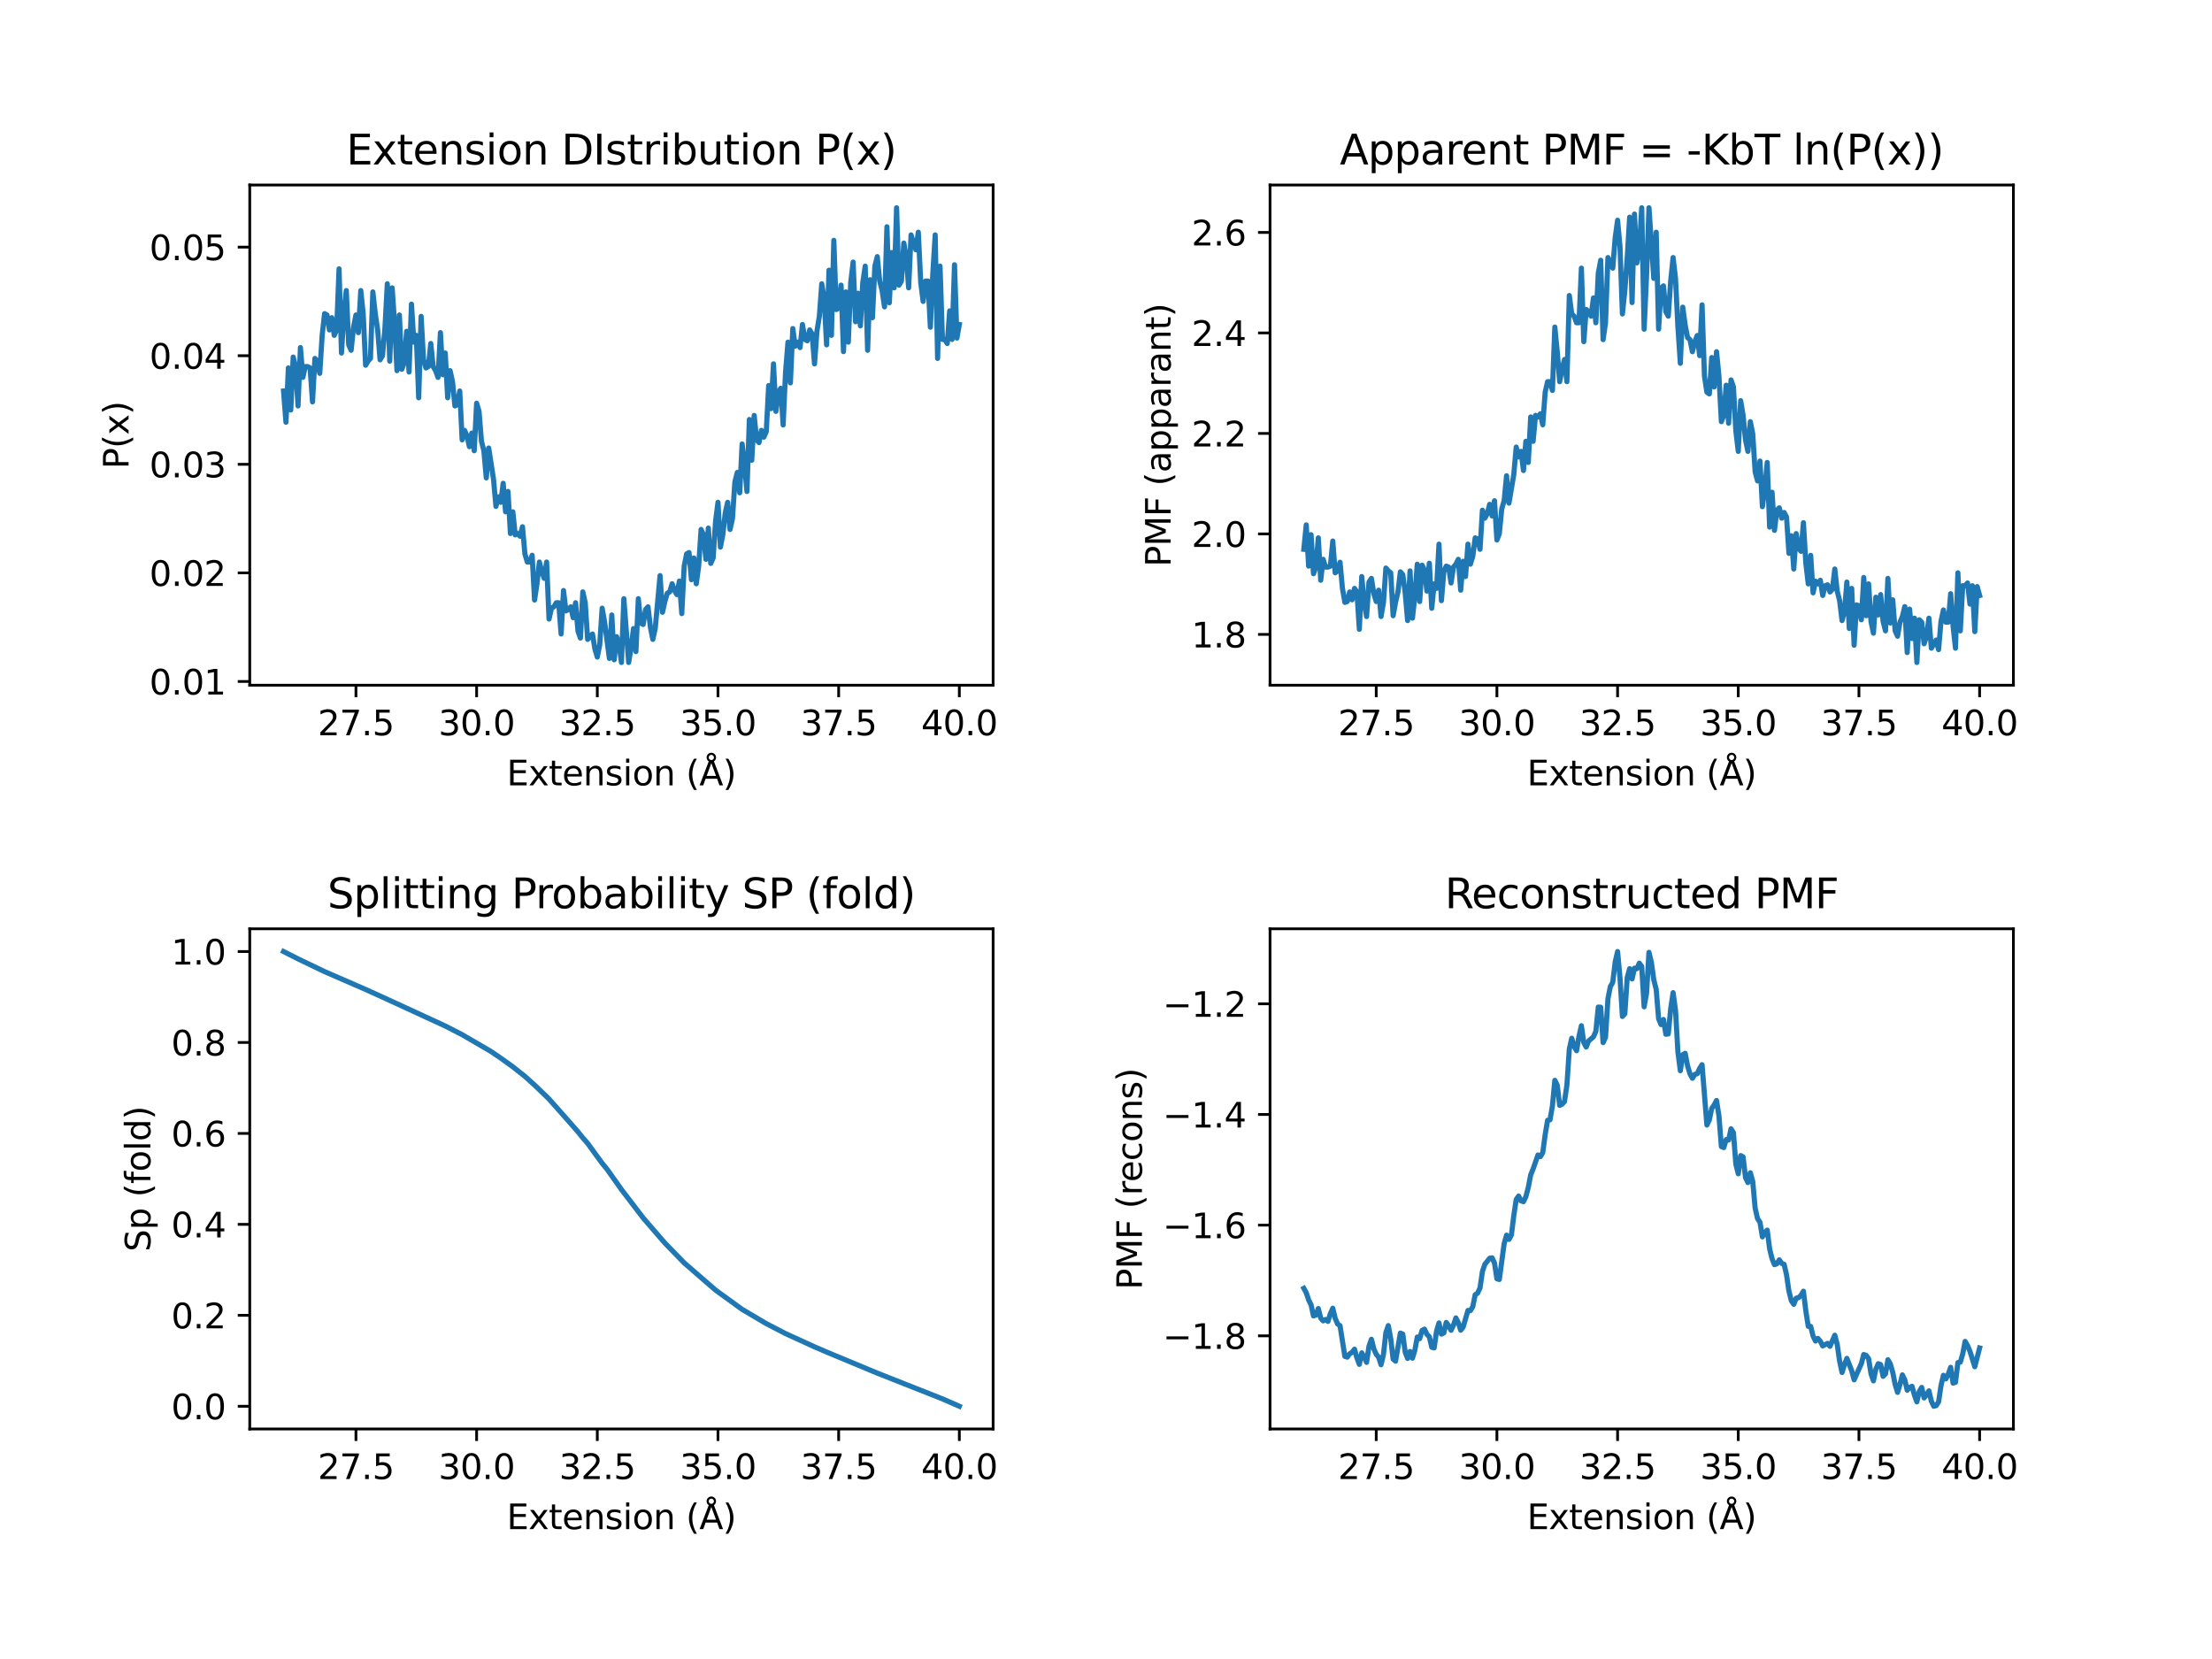 <?xml version="1.0" encoding="utf-8" standalone="no"?>
<!DOCTYPE svg PUBLIC "-//W3C//DTD SVG 1.1//EN"
  "http://www.w3.org/Graphics/SVG/1.1/DTD/svg11.dtd">
<svg xmlns:xlink="http://www.w3.org/1999/xlink" width="645.12pt" height="483.84pt" viewBox="0 0 645.12 483.84" xmlns="http://www.w3.org/2000/svg" version="1.1">
 <defs>
  <style type="text/css">*{stroke-linejoin: round; stroke-linecap: butt}</style>
 </defs>
 <g id="figure_1">
  <g id="patch_1">
   <path d="M 0 483.84 
L 645.12 483.84 
L 645.12 0 
L 0 0 
z
" style="fill: #ffffff"/>
  </g>
  <g id="axes_1">
   <g id="patch_2">
    <path d="M 72.84 199.84 
L 289.64 199.84 
L 289.64 53.96 
L 72.84 53.96 
z
" style="fill: #ffffff"/>
   </g>
   <g id="matplotlib.axis_1">
    <g id="xtick_1">
     <g id="line2d_1">
      <defs>
       <path id="m766ebc179d" d="M 0 0 
L 0 3.5 
" style="stroke: #000000; stroke-width: 0.8"/>
      </defs>
      <g>
       <use xlink:href="#m766ebc179d" x="103.811" y="199.84" style="stroke: #000000; stroke-width: 0.8"/>
      </g>
     </g>
     <g id="text_1">
      <!-- 27.5 -->
      <g transform="translate(92.679 214.438) scale(0.1 -0.1)">
       <defs>
        <path id="DejaVuSans-32" d="M 1228 531 
L 3431 531 
L 3431 0 
L 469 0 
L 469 531 
Q 828 903 1448 1529 
Q 2069 2156 2228 2338 
Q 2531 2678 2651 2914 
Q 2772 3150 2772 3378 
Q 2772 3750 2511 3984 
Q 2250 4219 1831 4219 
Q 1534 4219 1204 4116 
Q 875 4013 500 3803 
L 500 4441 
Q 881 4594 1212 4672 
Q 1544 4750 1819 4750 
Q 2544 4750 2975 4387 
Q 3406 4025 3406 3419 
Q 3406 3131 3298 2873 
Q 3191 2616 2906 2266 
Q 2828 2175 2409 1742 
Q 1991 1309 1228 531 
z
" transform="scale(0.016)"/>
        <path id="DejaVuSans-37" d="M 525 4666 
L 3525 4666 
L 3525 4397 
L 1831 0 
L 1172 0 
L 2766 4134 
L 525 4134 
L 525 4666 
z
" transform="scale(0.016)"/>
        <path id="DejaVuSans-2e" d="M 684 794 
L 1344 794 
L 1344 0 
L 684 0 
L 684 794 
z
" transform="scale(0.016)"/>
        <path id="DejaVuSans-35" d="M 691 4666 
L 3169 4666 
L 3169 4134 
L 1269 4134 
L 1269 2991 
Q 1406 3038 1543 3061 
Q 1681 3084 1819 3084 
Q 2600 3084 3056 2656 
Q 3513 2228 3513 1497 
Q 3513 744 3044 326 
Q 2575 -91 1722 -91 
Q 1428 -91 1123 -41 
Q 819 9 494 109 
L 494 744 
Q 775 591 1075 516 
Q 1375 441 1709 441 
Q 2250 441 2565 725 
Q 2881 1009 2881 1497 
Q 2881 1984 2565 2268 
Q 2250 2553 1709 2553 
Q 1456 2553 1204 2497 
Q 953 2441 691 2322 
L 691 4666 
z
" transform="scale(0.016)"/>
       </defs>
       <use xlink:href="#DejaVuSans-32"/>
       <use xlink:href="#DejaVuSans-37" x="63.623"/>
       <use xlink:href="#DejaVuSans-2e" x="127.246"/>
       <use xlink:href="#DejaVuSans-35" x="159.033"/>
      </g>
     </g>
    </g>
    <g id="xtick_2">
     <g id="line2d_2">
      <g>
       <use xlink:href="#m766ebc179d" x="139.006" y="199.84" style="stroke: #000000; stroke-width: 0.8"/>
      </g>
     </g>
     <g id="text_2">
      <!-- 30.0 -->
      <g transform="translate(127.873 214.438) scale(0.1 -0.1)">
       <defs>
        <path id="DejaVuSans-33" d="M 2597 2516 
Q 3050 2419 3304 2112 
Q 3559 1806 3559 1356 
Q 3559 666 3084 287 
Q 2609 -91 1734 -91 
Q 1441 -91 1130 -33 
Q 819 25 488 141 
L 488 750 
Q 750 597 1062 519 
Q 1375 441 1716 441 
Q 2309 441 2620 675 
Q 2931 909 2931 1356 
Q 2931 1769 2642 2001 
Q 2353 2234 1838 2234 
L 1294 2234 
L 1294 2753 
L 1863 2753 
Q 2328 2753 2575 2939 
Q 2822 3125 2822 3475 
Q 2822 3834 2567 4026 
Q 2313 4219 1838 4219 
Q 1578 4219 1281 4162 
Q 984 4106 628 3988 
L 628 4550 
Q 988 4650 1302 4700 
Q 1616 4750 1894 4750 
Q 2613 4750 3031 4423 
Q 3450 4097 3450 3541 
Q 3450 3153 3228 2886 
Q 3006 2619 2597 2516 
z
" transform="scale(0.016)"/>
        <path id="DejaVuSans-30" d="M 2034 4250 
Q 1547 4250 1301 3770 
Q 1056 3291 1056 2328 
Q 1056 1369 1301 889 
Q 1547 409 2034 409 
Q 2525 409 2770 889 
Q 3016 1369 3016 2328 
Q 3016 3291 2770 3770 
Q 2525 4250 2034 4250 
z
M 2034 4750 
Q 2819 4750 3233 4129 
Q 3647 3509 3647 2328 
Q 3647 1150 3233 529 
Q 2819 -91 2034 -91 
Q 1250 -91 836 529 
Q 422 1150 422 2328 
Q 422 3509 836 4129 
Q 1250 4750 2034 4750 
z
" transform="scale(0.016)"/>
       </defs>
       <use xlink:href="#DejaVuSans-33"/>
       <use xlink:href="#DejaVuSans-30" x="63.623"/>
       <use xlink:href="#DejaVuSans-2e" x="127.246"/>
       <use xlink:href="#DejaVuSans-30" x="159.033"/>
      </g>
     </g>
    </g>
    <g id="xtick_3">
     <g id="line2d_3">
      <g>
       <use xlink:href="#m766ebc179d" x="174.201" y="199.84" style="stroke: #000000; stroke-width: 0.8"/>
      </g>
     </g>
     <g id="text_3">
      <!-- 32.5 -->
      <g transform="translate(163.068 214.438) scale(0.1 -0.1)">
       <use xlink:href="#DejaVuSans-33"/>
       <use xlink:href="#DejaVuSans-32" x="63.623"/>
       <use xlink:href="#DejaVuSans-2e" x="127.246"/>
       <use xlink:href="#DejaVuSans-35" x="159.033"/>
      </g>
     </g>
    </g>
    <g id="xtick_4">
     <g id="line2d_4">
      <g>
       <use xlink:href="#m766ebc179d" x="209.396" y="199.84" style="stroke: #000000; stroke-width: 0.8"/>
      </g>
     </g>
     <g id="text_4">
      <!-- 35.0 -->
      <g transform="translate(198.263 214.438) scale(0.1 -0.1)">
       <use xlink:href="#DejaVuSans-33"/>
       <use xlink:href="#DejaVuSans-35" x="63.623"/>
       <use xlink:href="#DejaVuSans-2e" x="127.246"/>
       <use xlink:href="#DejaVuSans-30" x="159.033"/>
      </g>
     </g>
    </g>
    <g id="xtick_5">
     <g id="line2d_5">
      <g>
       <use xlink:href="#m766ebc179d" x="244.591" y="199.84" style="stroke: #000000; stroke-width: 0.8"/>
      </g>
     </g>
     <g id="text_5">
      <!-- 37.5 -->
      <g transform="translate(233.458 214.438) scale(0.1 -0.1)">
       <use xlink:href="#DejaVuSans-33"/>
       <use xlink:href="#DejaVuSans-37" x="63.623"/>
       <use xlink:href="#DejaVuSans-2e" x="127.246"/>
       <use xlink:href="#DejaVuSans-35" x="159.033"/>
      </g>
     </g>
    </g>
    <g id="xtick_6">
     <g id="line2d_6">
      <g>
       <use xlink:href="#m766ebc179d" x="279.785" y="199.84" style="stroke: #000000; stroke-width: 0.8"/>
      </g>
     </g>
     <g id="text_6">
      <!-- 40.0 -->
      <g transform="translate(268.653 214.438) scale(0.1 -0.1)">
       <defs>
        <path id="DejaVuSans-34" d="M 2419 4116 
L 825 1625 
L 2419 1625 
L 2419 4116 
z
M 2253 4666 
L 3047 4666 
L 3047 1625 
L 3713 1625 
L 3713 1100 
L 3047 1100 
L 3047 0 
L 2419 0 
L 2419 1100 
L 313 1100 
L 313 1709 
L 2253 4666 
z
" transform="scale(0.016)"/>
       </defs>
       <use xlink:href="#DejaVuSans-34"/>
       <use xlink:href="#DejaVuSans-30" x="63.623"/>
       <use xlink:href="#DejaVuSans-2e" x="127.246"/>
       <use xlink:href="#DejaVuSans-30" x="159.033"/>
      </g>
     </g>
    </g>
    <g id="text_7">
     <!-- Extension (Å) -->
     <g transform="translate(147.783 229.04) scale(0.1 -0.1)">
      <defs>
       <path id="DejaVuSans-45" d="M 628 4666 
L 3578 4666 
L 3578 4134 
L 1259 4134 
L 1259 2753 
L 3481 2753 
L 3481 2222 
L 1259 2222 
L 1259 531 
L 3634 531 
L 3634 0 
L 628 0 
L 628 4666 
z
" transform="scale(0.016)"/>
       <path id="DejaVuSans-78" d="M 3513 3500 
L 2247 1797 
L 3578 0 
L 2900 0 
L 1881 1375 
L 863 0 
L 184 0 
L 1544 1831 
L 300 3500 
L 978 3500 
L 1906 2253 
L 2834 3500 
L 3513 3500 
z
" transform="scale(0.016)"/>
       <path id="DejaVuSans-74" d="M 1172 4494 
L 1172 3500 
L 2356 3500 
L 2356 3053 
L 1172 3053 
L 1172 1153 
Q 1172 725 1289 603 
Q 1406 481 1766 481 
L 2356 481 
L 2356 0 
L 1766 0 
Q 1100 0 847 248 
Q 594 497 594 1153 
L 594 3053 
L 172 3053 
L 172 3500 
L 594 3500 
L 594 4494 
L 1172 4494 
z
" transform="scale(0.016)"/>
       <path id="DejaVuSans-65" d="M 3597 1894 
L 3597 1613 
L 953 1613 
Q 991 1019 1311 708 
Q 1631 397 2203 397 
Q 2534 397 2845 478 
Q 3156 559 3463 722 
L 3463 178 
Q 3153 47 2828 -22 
Q 2503 -91 2169 -91 
Q 1331 -91 842 396 
Q 353 884 353 1716 
Q 353 2575 817 3079 
Q 1281 3584 2069 3584 
Q 2775 3584 3186 3129 
Q 3597 2675 3597 1894 
z
M 3022 2063 
Q 3016 2534 2758 2815 
Q 2500 3097 2075 3097 
Q 1594 3097 1305 2825 
Q 1016 2553 972 2059 
L 3022 2063 
z
" transform="scale(0.016)"/>
       <path id="DejaVuSans-6e" d="M 3513 2113 
L 3513 0 
L 2938 0 
L 2938 2094 
Q 2938 2591 2744 2837 
Q 2550 3084 2163 3084 
Q 1697 3084 1428 2787 
Q 1159 2491 1159 1978 
L 1159 0 
L 581 0 
L 581 3500 
L 1159 3500 
L 1159 2956 
Q 1366 3272 1645 3428 
Q 1925 3584 2291 3584 
Q 2894 3584 3203 3211 
Q 3513 2838 3513 2113 
z
" transform="scale(0.016)"/>
       <path id="DejaVuSans-73" d="M 2834 3397 
L 2834 2853 
Q 2591 2978 2328 3040 
Q 2066 3103 1784 3103 
Q 1356 3103 1142 2972 
Q 928 2841 928 2578 
Q 928 2378 1081 2264 
Q 1234 2150 1697 2047 
L 1894 2003 
Q 2506 1872 2764 1633 
Q 3022 1394 3022 966 
Q 3022 478 2636 193 
Q 2250 -91 1575 -91 
Q 1294 -91 989 -36 
Q 684 19 347 128 
L 347 722 
Q 666 556 975 473 
Q 1284 391 1588 391 
Q 1994 391 2212 530 
Q 2431 669 2431 922 
Q 2431 1156 2273 1281 
Q 2116 1406 1581 1522 
L 1381 1569 
Q 847 1681 609 1914 
Q 372 2147 372 2553 
Q 372 3047 722 3315 
Q 1072 3584 1716 3584 
Q 2034 3584 2315 3537 
Q 2597 3491 2834 3397 
z
" transform="scale(0.016)"/>
       <path id="DejaVuSans-69" d="M 603 3500 
L 1178 3500 
L 1178 0 
L 603 0 
L 603 3500 
z
M 603 4863 
L 1178 4863 
L 1178 4134 
L 603 4134 
L 603 4863 
z
" transform="scale(0.016)"/>
       <path id="DejaVuSans-6f" d="M 1959 3097 
Q 1497 3097 1228 2736 
Q 959 2375 959 1747 
Q 959 1119 1226 758 
Q 1494 397 1959 397 
Q 2419 397 2687 759 
Q 2956 1122 2956 1747 
Q 2956 2369 2687 2733 
Q 2419 3097 1959 3097 
z
M 1959 3584 
Q 2709 3584 3137 3096 
Q 3566 2609 3566 1747 
Q 3566 888 3137 398 
Q 2709 -91 1959 -91 
Q 1206 -91 779 398 
Q 353 888 353 1747 
Q 353 2609 779 3096 
Q 1206 3584 1959 3584 
z
" transform="scale(0.016)"/>
       <path id="DejaVuSans-20" transform="scale(0.016)"/>
       <path id="DejaVuSans-28" d="M 1984 4856 
Q 1566 4138 1362 3434 
Q 1159 2731 1159 2009 
Q 1159 1288 1364 580 
Q 1569 -128 1984 -844 
L 1484 -844 
Q 1016 -109 783 600 
Q 550 1309 550 2009 
Q 550 2706 781 3412 
Q 1013 4119 1484 4856 
L 1984 4856 
z
" transform="scale(0.016)"/>
       <path id="DejaVuSans-c5" d="M 2663 5081 
Q 2663 5278 2523 5417 
Q 2384 5556 2188 5556 
Q 1988 5556 1852 5420 
Q 1716 5284 1716 5081 
Q 1716 4884 1853 4746 
Q 1991 4609 2188 4609 
Q 2384 4609 2523 4746 
Q 2663 4884 2663 5081 
z
M 2188 4044 
L 1338 1722 
L 3041 1722 
L 2188 4044 
z
M 1716 4366 
Q 1525 4494 1428 4673 
Q 1331 4853 1331 5081 
Q 1331 5441 1579 5691 
Q 1828 5941 2188 5941 
Q 2544 5941 2795 5689 
Q 3047 5438 3047 5081 
Q 3047 4863 2948 4678 
Q 2850 4494 2663 4366 
L 4325 0 
L 3669 0 
L 3244 1197 
L 1141 1197 
L 716 0 
L 50 0 
L 1716 4366 
z
" transform="scale(0.016)"/>
       <path id="DejaVuSans-29" d="M 513 4856 
L 1013 4856 
Q 1481 4119 1714 3412 
Q 1947 2706 1947 2009 
Q 1947 1309 1714 600 
Q 1481 -109 1013 -844 
L 513 -844 
Q 928 -128 1133 580 
Q 1338 1288 1338 2009 
Q 1338 2731 1133 3434 
Q 928 4138 513 4856 
z
" transform="scale(0.016)"/>
      </defs>
      <use xlink:href="#DejaVuSans-45"/>
      <use xlink:href="#DejaVuSans-78" x="63.184"/>
      <use xlink:href="#DejaVuSans-74" x="122.363"/>
      <use xlink:href="#DejaVuSans-65" x="161.572"/>
      <use xlink:href="#DejaVuSans-6e" x="223.096"/>
      <use xlink:href="#DejaVuSans-73" x="286.475"/>
      <use xlink:href="#DejaVuSans-69" x="338.574"/>
      <use xlink:href="#DejaVuSans-6f" x="366.357"/>
      <use xlink:href="#DejaVuSans-6e" x="427.539"/>
      <use xlink:href="#DejaVuSans-20" x="490.918"/>
      <use xlink:href="#DejaVuSans-28" x="522.705"/>
      <use xlink:href="#DejaVuSans-c5" x="561.719"/>
      <use xlink:href="#DejaVuSans-29" x="630.127"/>
     </g>
    </g>
   </g>
   <g id="matplotlib.axis_2">
    <g id="ytick_1">
     <g id="line2d_7">
      <defs>
       <path id="m4f4cec1fab" d="M 0 0 
L -3.5 0 
" style="stroke: #000000; stroke-width: 0.8"/>
      </defs>
      <g>
       <use xlink:href="#m4f4cec1fab" x="72.84" y="198.751" style="stroke: #000000; stroke-width: 0.8"/>
      </g>
     </g>
     <g id="text_8">
      <!-- 0.01 -->
      <g transform="translate(43.574 202.551) scale(0.1 -0.1)">
       <defs>
        <path id="DejaVuSans-31" d="M 794 531 
L 1825 531 
L 1825 4091 
L 703 3866 
L 703 4441 
L 1819 4666 
L 2450 4666 
L 2450 531 
L 3481 531 
L 3481 0 
L 794 0 
L 794 531 
z
" transform="scale(0.016)"/>
       </defs>
       <use xlink:href="#DejaVuSans-30"/>
       <use xlink:href="#DejaVuSans-2e" x="63.623"/>
       <use xlink:href="#DejaVuSans-30" x="95.41"/>
       <use xlink:href="#DejaVuSans-31" x="159.033"/>
      </g>
     </g>
    </g>
    <g id="ytick_2">
     <g id="line2d_8">
      <g>
       <use xlink:href="#m4f4cec1fab" x="72.84" y="167.081" style="stroke: #000000; stroke-width: 0.8"/>
      </g>
     </g>
     <g id="text_9">
      <!-- 0.02 -->
      <g transform="translate(43.574 170.881) scale(0.1 -0.1)">
       <use xlink:href="#DejaVuSans-30"/>
       <use xlink:href="#DejaVuSans-2e" x="63.623"/>
       <use xlink:href="#DejaVuSans-30" x="95.41"/>
       <use xlink:href="#DejaVuSans-32" x="159.033"/>
      </g>
     </g>
    </g>
    <g id="ytick_3">
     <g id="line2d_9">
      <g>
       <use xlink:href="#m4f4cec1fab" x="72.84" y="135.411" style="stroke: #000000; stroke-width: 0.8"/>
      </g>
     </g>
     <g id="text_10">
      <!-- 0.03 -->
      <g transform="translate(43.574 139.211) scale(0.1 -0.1)">
       <use xlink:href="#DejaVuSans-30"/>
       <use xlink:href="#DejaVuSans-2e" x="63.623"/>
       <use xlink:href="#DejaVuSans-30" x="95.41"/>
       <use xlink:href="#DejaVuSans-33" x="159.033"/>
      </g>
     </g>
    </g>
    <g id="ytick_4">
     <g id="line2d_10">
      <g>
       <use xlink:href="#m4f4cec1fab" x="72.84" y="103.741" style="stroke: #000000; stroke-width: 0.8"/>
      </g>
     </g>
     <g id="text_11">
      <!-- 0.04 -->
      <g transform="translate(43.574 107.541) scale(0.1 -0.1)">
       <use xlink:href="#DejaVuSans-30"/>
       <use xlink:href="#DejaVuSans-2e" x="63.623"/>
       <use xlink:href="#DejaVuSans-30" x="95.41"/>
       <use xlink:href="#DejaVuSans-34" x="159.033"/>
      </g>
     </g>
    </g>
    <g id="ytick_5">
     <g id="line2d_11">
      <g>
       <use xlink:href="#m4f4cec1fab" x="72.84" y="72.071" style="stroke: #000000; stroke-width: 0.8"/>
      </g>
     </g>
     <g id="text_12">
      <!-- 0.05 -->
      <g transform="translate(43.574 75.871) scale(0.1 -0.1)">
       <use xlink:href="#DejaVuSans-30"/>
       <use xlink:href="#DejaVuSans-2e" x="63.623"/>
       <use xlink:href="#DejaVuSans-30" x="95.41"/>
       <use xlink:href="#DejaVuSans-35" x="159.033"/>
      </g>
     </g>
    </g>
    <g id="text_13">
     <!-- P(x) -->
     <g transform="translate(37.495 136.776) rotate(-90) scale(0.1 -0.1)">
      <defs>
       <path id="DejaVuSans-50" d="M 1259 4147 
L 1259 2394 
L 2053 2394 
Q 2494 2394 2734 2622 
Q 2975 2850 2975 3272 
Q 2975 3691 2734 3919 
Q 2494 4147 2053 4147 
L 1259 4147 
z
M 628 4666 
L 2053 4666 
Q 2838 4666 3239 4311 
Q 3641 3956 3641 3272 
Q 3641 2581 3239 2228 
Q 2838 1875 2053 1875 
L 1259 1875 
L 1259 0 
L 628 0 
L 628 4666 
z
" transform="scale(0.016)"/>
      </defs>
      <use xlink:href="#DejaVuSans-50"/>
      <use xlink:href="#DejaVuSans-28" x="60.303"/>
      <use xlink:href="#DejaVuSans-78" x="99.316"/>
      <use xlink:href="#DejaVuSans-29" x="158.496"/>
     </g>
    </g>
   </g>
   <g id="line2d_12">
    <path d="M 82.695 114.034 
L 83.398 123.139 
L 84.102 107.304 
L 84.806 119.576 
L 85.51 104.137 
L 86.214 106.908 
L 86.918 118.389 
L 87.622 101.366 
L 88.326 110.075 
L 89.03 106.908 
L 89.734 106.908 
L 90.437 107.304 
L 91.141 117.201 
L 91.845 104.533 
L 92.549 105.325 
L 93.253 108.888 
L 93.957 97.803 
L 94.661 91.469 
L 95.365 91.865 
L 96.069 96.22 
L 96.772 92.657 
L 97.476 97.803 
L 98.18 96.22 
L 98.884 78.405 
L 99.588 102.95 
L 100.292 91.469 
L 100.996 84.739 
L 101.7 100.574 
L 102.404 102.158 
L 103.108 95.428 
L 103.811 91.865 
L 104.515 97.011 
L 105.219 84.739 
L 105.923 91.469 
L 106.627 106.512 
L 107.331 105.325 
L 108.035 104.533 
L 108.739 85.135 
L 109.443 91.469 
L 110.146 96.22 
L 110.85 104.929 
L 111.554 103.741 
L 112.258 95.824 
L 112.962 82.76 
L 113.666 105.325 
L 114.37 83.948 
L 115.074 94.24 
L 115.778 108.096 
L 116.482 91.865 
L 117.185 107.7 
L 117.889 105.721 
L 118.593 96.616 
L 119.297 108.492 
L 120.001 88.698 
L 120.705 99.783 
L 121.409 97.803 
L 122.113 116.013 
L 122.817 92.261 
L 123.521 104.929 
L 124.224 107.304 
L 124.928 106.908 
L 125.632 100.178 
L 126.336 106.908 
L 127.04 108.096 
L 127.744 110.075 
L 128.448 97.011 
L 129.152 109.284 
L 129.856 102.95 
L 130.559 116.013 
L 131.263 108.096 
L 131.967 111.263 
L 132.671 118.389 
L 133.375 117.993 
L 134.079 114.034 
L 134.783 128.286 
L 135.487 125.514 
L 136.191 127.098 
L 136.895 130.265 
L 137.598 126.306 
L 138.302 131.453 
L 139.006 117.597 
L 139.71 119.972 
L 140.414 128.681 
L 141.118 131.453 
L 141.822 139.37 
L 142.526 130.661 
L 143.934 139.766 
L 144.637 147.683 
L 145.341 144.912 
L 146.045 146.496 
L 146.749 140.954 
L 147.453 149.267 
L 148.157 143.329 
L 148.861 155.601 
L 149.565 149.267 
L 150.269 155.997 
L 150.972 155.601 
L 151.676 156.393 
L 152.38 153.622 
L 153.084 161.539 
L 153.788 163.914 
L 154.492 163.914 
L 155.196 161.935 
L 155.9 174.999 
L 156.604 170.248 
L 157.308 163.914 
L 158.011 166.685 
L 158.715 168.665 
L 159.419 163.914 
L 160.123 180.541 
L 160.827 177.374 
L 161.531 176.978 
L 162.235 175.791 
L 162.939 175.791 
L 163.643 184.896 
L 164.346 172.228 
L 165.05 178.166 
L 165.754 177.77 
L 166.458 176.978 
L 167.162 180.145 
L 167.866 175.791 
L 168.57 184.104 
L 169.274 186.083 
L 169.978 172.624 
L 170.682 175.791 
L 171.385 186.479 
L 172.793 184.896 
L 173.497 189.25 
L 174.201 191.626 
L 174.905 188.063 
L 175.609 177.374 
L 176.313 181.333 
L 177.721 192.021 
L 178.424 179.353 
L 179.128 192.417 
L 179.832 185.687 
L 180.536 187.667 
L 181.24 193.209 
L 181.944 174.603 
L 183.352 193.209 
L 184.056 188.854 
L 184.759 183.312 
L 185.463 190.042 
L 186.167 174.603 
L 186.871 181.729 
L 187.575 182.125 
L 188.279 177.77 
L 188.983 176.978 
L 189.687 182.916 
L 190.391 186.479 
L 191.095 183.312 
L 192.502 167.873 
L 193.206 178.562 
L 193.91 175.395 
L 194.614 173.019 
L 195.318 172.624 
L 196.022 170.248 
L 196.726 172.228 
L 197.43 173.415 
L 198.134 169.457 
L 198.837 178.958 
L 199.541 165.102 
L 200.245 161.539 
L 200.949 161.143 
L 201.653 169.061 
L 202.357 162.727 
L 203.061 170.248 
L 203.765 165.102 
L 204.469 154.413 
L 205.172 155.997 
L 205.876 163.123 
L 206.58 154.017 
L 207.284 164.31 
L 207.988 162.727 
L 208.692 152.038 
L 209.396 146.496 
L 210.1 159.56 
L 210.804 155.997 
L 211.508 149.663 
L 212.211 146.496 
L 212.915 154.413 
L 213.619 151.246 
L 214.323 140.558 
L 215.027 137.787 
L 215.731 143.725 
L 216.435 129.473 
L 217.139 135.411 
L 217.843 143.329 
L 218.546 122.347 
L 219.25 134.224 
L 219.954 121.16 
L 220.658 128.286 
L 221.362 129.077 
L 222.066 125.514 
L 222.77 127.494 
L 223.474 125.91 
L 224.178 112.451 
L 224.882 119.18 
L 225.585 106.117 
L 226.289 119.972 
L 226.993 114.43 
L 227.697 113.242 
L 228.401 123.931 
L 229.105 108.492 
L 229.809 99.783 
L 230.513 111.659 
L 231.217 95.824 
L 231.921 100.97 
L 232.624 99.783 
L 233.328 101.366 
L 234.032 94.636 
L 234.736 98.991 
L 235.44 99.387 
L 236.144 96.22 
L 236.848 97.407 
L 237.552 106.117 
L 238.256 96.616 
L 238.959 92.261 
L 239.663 82.76 
L 240.367 87.115 
L 241.071 100.574 
L 241.775 78.801 
L 242.479 97.803 
L 243.183 70.092 
L 243.887 90.282 
L 244.591 89.886 
L 245.295 83.156 
L 245.998 102.554 
L 246.702 85.135 
L 247.406 99.783 
L 248.11 82.364 
L 248.814 76.426 
L 249.518 93.844 
L 250.222 85.531 
L 250.926 95.032 
L 251.63 82.364 
L 252.334 77.614 
L 253.037 102.158 
L 253.741 81.572 
L 254.445 92.657 
L 255.149 77.614 
L 255.853 74.842 
L 256.557 81.968 
L 257.261 84.739 
L 257.965 89.49 
L 258.669 66.133 
L 259.372 88.302 
L 260.076 73.655 
L 260.78 83.948 
L 261.484 60.591 
L 262.188 83.156 
L 262.892 81.968 
L 263.596 70.884 
L 264.3 74.842 
L 265.004 83.948 
L 265.708 68.508 
L 266.411 70.884 
L 267.115 72.863 
L 267.819 67.717 
L 268.523 82.364 
L 269.227 87.906 
L 269.931 81.968 
L 270.635 81.968 
L 271.339 95.428 
L 272.043 79.989 
L 272.746 68.508 
L 273.45 104.533 
L 274.154 77.614 
L 274.858 98.991 
L 275.562 98.991 
L 276.266 100.178 
L 276.97 90.677 
L 277.674 98.991 
L 278.378 77.218 
L 279.082 98.595 
L 279.785 94.636 
L 279.785 94.636 
" clip-path="url(#pa206313da2)" style="fill: none; stroke: #1f77b4; stroke-width: 1.5; stroke-linecap: square"/>
   </g>
   <g id="patch_3">
    <path d="M 72.84 199.84 
L 72.84 53.96 
" style="fill: none; stroke: #000000; stroke-width: 0.8; stroke-linejoin: miter; stroke-linecap: square"/>
   </g>
   <g id="patch_4">
    <path d="M 289.64 199.84 
L 289.64 53.96 
" style="fill: none; stroke: #000000; stroke-width: 0.8; stroke-linejoin: miter; stroke-linecap: square"/>
   </g>
   <g id="patch_5">
    <path d="M 72.84 199.84 
L 289.64 199.84 
" style="fill: none; stroke: #000000; stroke-width: 0.8; stroke-linejoin: miter; stroke-linecap: square"/>
   </g>
   <g id="patch_6">
    <path d="M 72.84 53.96 
L 289.64 53.96 
" style="fill: none; stroke: #000000; stroke-width: 0.8; stroke-linejoin: miter; stroke-linecap: square"/>
   </g>
   <g id="text_14">
    <!-- Extension DIstribution P(x) -->
    <g transform="translate(101.014 47.96) scale(0.12 -0.12)">
     <defs>
      <path id="DejaVuSans-44" d="M 1259 4147 
L 1259 519 
L 2022 519 
Q 2988 519 3436 956 
Q 3884 1394 3884 2338 
Q 3884 3275 3436 3711 
Q 2988 4147 2022 4147 
L 1259 4147 
z
M 628 4666 
L 1925 4666 
Q 3281 4666 3915 4102 
Q 4550 3538 4550 2338 
Q 4550 1131 3912 565 
Q 3275 0 1925 0 
L 628 0 
L 628 4666 
z
" transform="scale(0.016)"/>
      <path id="DejaVuSans-49" d="M 628 4666 
L 1259 4666 
L 1259 0 
L 628 0 
L 628 4666 
z
" transform="scale(0.016)"/>
      <path id="DejaVuSans-72" d="M 2631 2963 
Q 2534 3019 2420 3045 
Q 2306 3072 2169 3072 
Q 1681 3072 1420 2755 
Q 1159 2438 1159 1844 
L 1159 0 
L 581 0 
L 581 3500 
L 1159 3500 
L 1159 2956 
Q 1341 3275 1631 3429 
Q 1922 3584 2338 3584 
Q 2397 3584 2469 3576 
Q 2541 3569 2628 3553 
L 2631 2963 
z
" transform="scale(0.016)"/>
      <path id="DejaVuSans-62" d="M 3116 1747 
Q 3116 2381 2855 2742 
Q 2594 3103 2138 3103 
Q 1681 3103 1420 2742 
Q 1159 2381 1159 1747 
Q 1159 1113 1420 752 
Q 1681 391 2138 391 
Q 2594 391 2855 752 
Q 3116 1113 3116 1747 
z
M 1159 2969 
Q 1341 3281 1617 3432 
Q 1894 3584 2278 3584 
Q 2916 3584 3314 3078 
Q 3713 2572 3713 1747 
Q 3713 922 3314 415 
Q 2916 -91 2278 -91 
Q 1894 -91 1617 61 
Q 1341 213 1159 525 
L 1159 0 
L 581 0 
L 581 4863 
L 1159 4863 
L 1159 2969 
z
" transform="scale(0.016)"/>
      <path id="DejaVuSans-75" d="M 544 1381 
L 544 3500 
L 1119 3500 
L 1119 1403 
Q 1119 906 1312 657 
Q 1506 409 1894 409 
Q 2359 409 2629 706 
Q 2900 1003 2900 1516 
L 2900 3500 
L 3475 3500 
L 3475 0 
L 2900 0 
L 2900 538 
Q 2691 219 2414 64 
Q 2138 -91 1772 -91 
Q 1169 -91 856 284 
Q 544 659 544 1381 
z
M 1991 3584 
L 1991 3584 
z
" transform="scale(0.016)"/>
     </defs>
     <use xlink:href="#DejaVuSans-45"/>
     <use xlink:href="#DejaVuSans-78" x="63.184"/>
     <use xlink:href="#DejaVuSans-74" x="122.363"/>
     <use xlink:href="#DejaVuSans-65" x="161.572"/>
     <use xlink:href="#DejaVuSans-6e" x="223.096"/>
     <use xlink:href="#DejaVuSans-73" x="286.475"/>
     <use xlink:href="#DejaVuSans-69" x="338.574"/>
     <use xlink:href="#DejaVuSans-6f" x="366.357"/>
     <use xlink:href="#DejaVuSans-6e" x="427.539"/>
     <use xlink:href="#DejaVuSans-20" x="490.918"/>
     <use xlink:href="#DejaVuSans-44" x="522.705"/>
     <use xlink:href="#DejaVuSans-49" x="599.707"/>
     <use xlink:href="#DejaVuSans-73" x="629.199"/>
     <use xlink:href="#DejaVuSans-74" x="681.299"/>
     <use xlink:href="#DejaVuSans-72" x="720.508"/>
     <use xlink:href="#DejaVuSans-69" x="761.621"/>
     <use xlink:href="#DejaVuSans-62" x="789.404"/>
     <use xlink:href="#DejaVuSans-75" x="852.881"/>
     <use xlink:href="#DejaVuSans-74" x="916.26"/>
     <use xlink:href="#DejaVuSans-69" x="955.469"/>
     <use xlink:href="#DejaVuSans-6f" x="983.252"/>
     <use xlink:href="#DejaVuSans-6e" x="1044.434"/>
     <use xlink:href="#DejaVuSans-20" x="1107.812"/>
     <use xlink:href="#DejaVuSans-50" x="1139.6"/>
     <use xlink:href="#DejaVuSans-28" x="1199.902"/>
     <use xlink:href="#DejaVuSans-78" x="1238.916"/>
     <use xlink:href="#DejaVuSans-29" x="1298.096"/>
    </g>
   </g>
  </g>
  <g id="axes_2">
   <g id="patch_7">
    <path d="M 370.4 199.84 
L 587.2 199.84 
L 587.2 53.96 
L 370.4 53.96 
z
" style="fill: #ffffff"/>
   </g>
   <g id="matplotlib.axis_3">
    <g id="xtick_7">
     <g id="line2d_13">
      <g>
       <use xlink:href="#m766ebc179d" x="401.371" y="199.84" style="stroke: #000000; stroke-width: 0.8"/>
      </g>
     </g>
     <g id="text_15">
      <!-- 27.5 -->
      <g transform="translate(390.239 214.438) scale(0.1 -0.1)">
       <use xlink:href="#DejaVuSans-32"/>
       <use xlink:href="#DejaVuSans-37" x="63.623"/>
       <use xlink:href="#DejaVuSans-2e" x="127.246"/>
       <use xlink:href="#DejaVuSans-35" x="159.033"/>
      </g>
     </g>
    </g>
    <g id="xtick_8">
     <g id="line2d_14">
      <g>
       <use xlink:href="#m766ebc179d" x="436.566" y="199.84" style="stroke: #000000; stroke-width: 0.8"/>
      </g>
     </g>
     <g id="text_16">
      <!-- 30.0 -->
      <g transform="translate(425.433 214.438) scale(0.1 -0.1)">
       <use xlink:href="#DejaVuSans-33"/>
       <use xlink:href="#DejaVuSans-30" x="63.623"/>
       <use xlink:href="#DejaVuSans-2e" x="127.246"/>
       <use xlink:href="#DejaVuSans-30" x="159.033"/>
      </g>
     </g>
    </g>
    <g id="xtick_9">
     <g id="line2d_15">
      <g>
       <use xlink:href="#m766ebc179d" x="471.761" y="199.84" style="stroke: #000000; stroke-width: 0.8"/>
      </g>
     </g>
     <g id="text_17">
      <!-- 32.5 -->
      <g transform="translate(460.628 214.438) scale(0.1 -0.1)">
       <use xlink:href="#DejaVuSans-33"/>
       <use xlink:href="#DejaVuSans-32" x="63.623"/>
       <use xlink:href="#DejaVuSans-2e" x="127.246"/>
       <use xlink:href="#DejaVuSans-35" x="159.033"/>
      </g>
     </g>
    </g>
    <g id="xtick_10">
     <g id="line2d_16">
      <g>
       <use xlink:href="#m766ebc179d" x="506.956" y="199.84" style="stroke: #000000; stroke-width: 0.8"/>
      </g>
     </g>
     <g id="text_18">
      <!-- 35.0 -->
      <g transform="translate(495.823 214.438) scale(0.1 -0.1)">
       <use xlink:href="#DejaVuSans-33"/>
       <use xlink:href="#DejaVuSans-35" x="63.623"/>
       <use xlink:href="#DejaVuSans-2e" x="127.246"/>
       <use xlink:href="#DejaVuSans-30" x="159.033"/>
      </g>
     </g>
    </g>
    <g id="xtick_11">
     <g id="line2d_17">
      <g>
       <use xlink:href="#m766ebc179d" x="542.151" y="199.84" style="stroke: #000000; stroke-width: 0.8"/>
      </g>
     </g>
     <g id="text_19">
      <!-- 37.5 -->
      <g transform="translate(531.018 214.438) scale(0.1 -0.1)">
       <use xlink:href="#DejaVuSans-33"/>
       <use xlink:href="#DejaVuSans-37" x="63.623"/>
       <use xlink:href="#DejaVuSans-2e" x="127.246"/>
       <use xlink:href="#DejaVuSans-35" x="159.033"/>
      </g>
     </g>
    </g>
    <g id="xtick_12">
     <g id="line2d_18">
      <g>
       <use xlink:href="#m766ebc179d" x="577.345" y="199.84" style="stroke: #000000; stroke-width: 0.8"/>
      </g>
     </g>
     <g id="text_20">
      <!-- 40.0 -->
      <g transform="translate(566.213 214.438) scale(0.1 -0.1)">
       <use xlink:href="#DejaVuSans-34"/>
       <use xlink:href="#DejaVuSans-30" x="63.623"/>
       <use xlink:href="#DejaVuSans-2e" x="127.246"/>
       <use xlink:href="#DejaVuSans-30" x="159.033"/>
      </g>
     </g>
    </g>
    <g id="text_21">
     <!-- Extension (Å) -->
     <g transform="translate(445.343 229.04) scale(0.1 -0.1)">
      <use xlink:href="#DejaVuSans-45"/>
      <use xlink:href="#DejaVuSans-78" x="63.184"/>
      <use xlink:href="#DejaVuSans-74" x="122.363"/>
      <use xlink:href="#DejaVuSans-65" x="161.572"/>
      <use xlink:href="#DejaVuSans-6e" x="223.096"/>
      <use xlink:href="#DejaVuSans-73" x="286.475"/>
      <use xlink:href="#DejaVuSans-69" x="338.574"/>
      <use xlink:href="#DejaVuSans-6f" x="366.357"/>
      <use xlink:href="#DejaVuSans-6e" x="427.539"/>
      <use xlink:href="#DejaVuSans-20" x="490.918"/>
      <use xlink:href="#DejaVuSans-28" x="522.705"/>
      <use xlink:href="#DejaVuSans-c5" x="561.719"/>
      <use xlink:href="#DejaVuSans-29" x="630.127"/>
     </g>
    </g>
   </g>
   <g id="matplotlib.axis_4">
    <g id="ytick_6">
     <g id="line2d_19">
      <g>
       <use xlink:href="#m4f4cec1fab" x="370.4" y="185.02" style="stroke: #000000; stroke-width: 0.8"/>
      </g>
     </g>
     <g id="text_22">
      <!-- 1.8 -->
      <g transform="translate(347.497 188.819) scale(0.1 -0.1)">
       <defs>
        <path id="DejaVuSans-38" d="M 2034 2216 
Q 1584 2216 1326 1975 
Q 1069 1734 1069 1313 
Q 1069 891 1326 650 
Q 1584 409 2034 409 
Q 2484 409 2743 651 
Q 3003 894 3003 1313 
Q 3003 1734 2745 1975 
Q 2488 2216 2034 2216 
z
M 1403 2484 
Q 997 2584 770 2862 
Q 544 3141 544 3541 
Q 544 4100 942 4425 
Q 1341 4750 2034 4750 
Q 2731 4750 3128 4425 
Q 3525 4100 3525 3541 
Q 3525 3141 3298 2862 
Q 3072 2584 2669 2484 
Q 3125 2378 3379 2068 
Q 3634 1759 3634 1313 
Q 3634 634 3220 271 
Q 2806 -91 2034 -91 
Q 1263 -91 848 271 
Q 434 634 434 1313 
Q 434 1759 690 2068 
Q 947 2378 1403 2484 
z
M 1172 3481 
Q 1172 3119 1398 2916 
Q 1625 2713 2034 2713 
Q 2441 2713 2670 2916 
Q 2900 3119 2900 3481 
Q 2900 3844 2670 4047 
Q 2441 4250 2034 4250 
Q 1625 4250 1398 4047 
Q 1172 3844 1172 3481 
z
" transform="scale(0.016)"/>
       </defs>
       <use xlink:href="#DejaVuSans-31"/>
       <use xlink:href="#DejaVuSans-2e" x="63.623"/>
       <use xlink:href="#DejaVuSans-38" x="95.41"/>
      </g>
     </g>
    </g>
    <g id="ytick_7">
     <g id="line2d_20">
      <g>
       <use xlink:href="#m4f4cec1fab" x="370.4" y="155.713" style="stroke: #000000; stroke-width: 0.8"/>
      </g>
     </g>
     <g id="text_23">
      <!-- 2.0 -->
      <g transform="translate(347.497 159.512) scale(0.1 -0.1)">
       <use xlink:href="#DejaVuSans-32"/>
       <use xlink:href="#DejaVuSans-2e" x="63.623"/>
       <use xlink:href="#DejaVuSans-30" x="95.41"/>
      </g>
     </g>
    </g>
    <g id="ytick_8">
     <g id="line2d_21">
      <g>
       <use xlink:href="#m4f4cec1fab" x="370.4" y="126.405" style="stroke: #000000; stroke-width: 0.8"/>
      </g>
     </g>
     <g id="text_24">
      <!-- 2.2 -->
      <g transform="translate(347.497 130.205) scale(0.1 -0.1)">
       <use xlink:href="#DejaVuSans-32"/>
       <use xlink:href="#DejaVuSans-2e" x="63.623"/>
       <use xlink:href="#DejaVuSans-32" x="95.41"/>
      </g>
     </g>
    </g>
    <g id="ytick_9">
     <g id="line2d_22">
      <g>
       <use xlink:href="#m4f4cec1fab" x="370.4" y="97.098" style="stroke: #000000; stroke-width: 0.8"/>
      </g>
     </g>
     <g id="text_25">
      <!-- 2.4 -->
      <g transform="translate(347.497 100.897) scale(0.1 -0.1)">
       <use xlink:href="#DejaVuSans-32"/>
       <use xlink:href="#DejaVuSans-2e" x="63.623"/>
       <use xlink:href="#DejaVuSans-34" x="95.41"/>
      </g>
     </g>
    </g>
    <g id="ytick_10">
     <g id="line2d_23">
      <g>
       <use xlink:href="#m4f4cec1fab" x="370.4" y="67.791" style="stroke: #000000; stroke-width: 0.8"/>
      </g>
     </g>
     <g id="text_26">
      <!-- 2.6 -->
      <g transform="translate(347.497 71.59) scale(0.1 -0.1)">
       <defs>
        <path id="DejaVuSans-36" d="M 2113 2584 
Q 1688 2584 1439 2293 
Q 1191 2003 1191 1497 
Q 1191 994 1439 701 
Q 1688 409 2113 409 
Q 2538 409 2786 701 
Q 3034 994 3034 1497 
Q 3034 2003 2786 2293 
Q 2538 2584 2113 2584 
z
M 3366 4563 
L 3366 3988 
Q 3128 4100 2886 4159 
Q 2644 4219 2406 4219 
Q 1781 4219 1451 3797 
Q 1122 3375 1075 2522 
Q 1259 2794 1537 2939 
Q 1816 3084 2150 3084 
Q 2853 3084 3261 2657 
Q 3669 2231 3669 1497 
Q 3669 778 3244 343 
Q 2819 -91 2113 -91 
Q 1303 -91 875 529 
Q 447 1150 447 2328 
Q 447 3434 972 4092 
Q 1497 4750 2381 4750 
Q 2619 4750 2861 4703 
Q 3103 4656 3366 4563 
z
" transform="scale(0.016)"/>
       </defs>
       <use xlink:href="#DejaVuSans-32"/>
       <use xlink:href="#DejaVuSans-2e" x="63.623"/>
       <use xlink:href="#DejaVuSans-36" x="95.41"/>
      </g>
     </g>
    </g>
    <g id="text_27">
     <!-- PMF (apparant) -->
     <g transform="translate(341.417 165.32) rotate(-90) scale(0.1 -0.1)">
      <defs>
       <path id="DejaVuSans-4d" d="M 628 4666 
L 1569 4666 
L 2759 1491 
L 3956 4666 
L 4897 4666 
L 4897 0 
L 4281 0 
L 4281 4097 
L 3078 897 
L 2444 897 
L 1241 4097 
L 1241 0 
L 628 0 
L 628 4666 
z
" transform="scale(0.016)"/>
       <path id="DejaVuSans-46" d="M 628 4666 
L 3309 4666 
L 3309 4134 
L 1259 4134 
L 1259 2759 
L 3109 2759 
L 3109 2228 
L 1259 2228 
L 1259 0 
L 628 0 
L 628 4666 
z
" transform="scale(0.016)"/>
       <path id="DejaVuSans-61" d="M 2194 1759 
Q 1497 1759 1228 1600 
Q 959 1441 959 1056 
Q 959 750 1161 570 
Q 1363 391 1709 391 
Q 2188 391 2477 730 
Q 2766 1069 2766 1631 
L 2766 1759 
L 2194 1759 
z
M 3341 1997 
L 3341 0 
L 2766 0 
L 2766 531 
Q 2569 213 2275 61 
Q 1981 -91 1556 -91 
Q 1019 -91 701 211 
Q 384 513 384 1019 
Q 384 1609 779 1909 
Q 1175 2209 1959 2209 
L 2766 2209 
L 2766 2266 
Q 2766 2663 2505 2880 
Q 2244 3097 1772 3097 
Q 1472 3097 1187 3025 
Q 903 2953 641 2809 
L 641 3341 
Q 956 3463 1253 3523 
Q 1550 3584 1831 3584 
Q 2591 3584 2966 3190 
Q 3341 2797 3341 1997 
z
" transform="scale(0.016)"/>
       <path id="DejaVuSans-70" d="M 1159 525 
L 1159 -1331 
L 581 -1331 
L 581 3500 
L 1159 3500 
L 1159 2969 
Q 1341 3281 1617 3432 
Q 1894 3584 2278 3584 
Q 2916 3584 3314 3078 
Q 3713 2572 3713 1747 
Q 3713 922 3314 415 
Q 2916 -91 2278 -91 
Q 1894 -91 1617 61 
Q 1341 213 1159 525 
z
M 3116 1747 
Q 3116 2381 2855 2742 
Q 2594 3103 2138 3103 
Q 1681 3103 1420 2742 
Q 1159 2381 1159 1747 
Q 1159 1113 1420 752 
Q 1681 391 2138 391 
Q 2594 391 2855 752 
Q 3116 1113 3116 1747 
z
" transform="scale(0.016)"/>
      </defs>
      <use xlink:href="#DejaVuSans-50"/>
      <use xlink:href="#DejaVuSans-4d" x="60.303"/>
      <use xlink:href="#DejaVuSans-46" x="146.582"/>
      <use xlink:href="#DejaVuSans-20" x="204.102"/>
      <use xlink:href="#DejaVuSans-28" x="235.889"/>
      <use xlink:href="#DejaVuSans-61" x="274.902"/>
      <use xlink:href="#DejaVuSans-70" x="336.182"/>
      <use xlink:href="#DejaVuSans-70" x="399.658"/>
      <use xlink:href="#DejaVuSans-61" x="463.135"/>
      <use xlink:href="#DejaVuSans-72" x="524.414"/>
      <use xlink:href="#DejaVuSans-61" x="565.527"/>
      <use xlink:href="#DejaVuSans-6e" x="626.807"/>
      <use xlink:href="#DejaVuSans-74" x="690.186"/>
      <use xlink:href="#DejaVuSans-29" x="729.395"/>
     </g>
    </g>
   </g>
   <g id="line2d_24">
    <path d="M 380.255 160.2 
L 380.958 153.084 
L 381.662 165.11 
L 382.366 155.938 
L 383.07 167.329 
L 383.774 165.391 
L 384.478 156.869 
L 385.182 169.225 
L 385.886 163.122 
L 386.59 165.391 
L 387.294 165.391 
L 387.997 165.11 
L 388.701 157.79 
L 389.405 167.055 
L 390.109 166.504 
L 390.813 163.979 
L 391.517 171.604 
L 392.221 175.68 
L 392.925 175.43 
L 393.629 172.641 
L 394.332 174.93 
L 395.036 171.604 
L 395.74 172.641 
L 396.444 183.529 
L 397.148 168.147 
L 397.852 175.68 
L 398.556 179.811 
L 399.26 169.759 
L 399.964 168.688 
L 400.668 173.155 
L 401.371 175.43 
L 402.075 172.124 
L 402.779 179.811 
L 403.483 175.68 
L 404.187 165.67 
L 404.891 166.504 
L 405.595 167.055 
L 406.299 179.573 
L 407.003 175.68 
L 407.706 172.641 
L 408.41 166.78 
L 409.114 167.602 
L 409.818 172.898 
L 410.522 180.99 
L 411.226 166.504 
L 411.93 180.285 
L 412.634 173.92 
L 413.338 164.547 
L 414.042 175.43 
L 414.745 164.829 
L 415.449 166.227 
L 416.153 172.383 
L 416.857 164.264 
L 417.561 177.405 
L 418.265 170.29 
L 418.969 171.604 
L 419.673 158.701 
L 420.377 175.18 
L 421.081 166.78 
L 421.784 165.11 
L 422.488 165.391 
L 423.192 170.025 
L 423.896 165.391 
L 424.6 164.547 
L 425.304 163.122 
L 426.008 172.124 
L 426.712 163.694 
L 427.416 168.147 
L 428.119 158.701 
L 428.823 164.547 
L 429.527 162.255 
L 430.231 156.869 
L 430.935 157.177 
L 431.639 160.2 
L 432.343 148.79 
L 433.047 151.128 
L 433.751 149.799 
L 434.455 147.08 
L 435.158 150.466 
L 435.862 146.038 
L 436.566 157.484 
L 437.27 155.625 
L 437.974 148.45 
L 438.678 146.038 
L 439.382 138.754 
L 440.086 146.734 
L 441.494 138.374 
L 442.197 130.391 
L 442.901 133.268 
L 443.605 131.636 
L 444.309 137.222 
L 445.013 128.702 
L 445.717 134.871 
L 446.421 121.604 
L 447.125 128.702 
L 447.829 121.14 
L 448.532 121.604 
L 449.236 120.674 
L 449.94 123.885 
L 450.644 114.38 
L 451.348 111.315 
L 452.052 111.315 
L 452.756 113.877 
L 453.46 95.388 
L 454.164 102.572 
L 454.868 111.315 
L 455.571 107.597 
L 456.275 104.841 
L 456.979 111.315 
L 457.683 86.185 
L 458.387 91.562 
L 459.091 92.211 
L 459.795 94.131 
L 460.499 94.131 
L 461.203 78.205 
L 461.906 99.65 
L 462.61 90.248 
L 463.314 90.908 
L 464.018 92.211 
L 464.722 86.875 
L 465.426 94.131 
L 466.13 79.711 
L 466.834 75.896 
L 467.538 99.054 
L 468.242 94.131 
L 468.945 75.112 
L 470.353 78.205 
L 471.057 69.422 
L 471.761 64.231 
L 472.465 71.906 
L 473.169 91.562 
L 473.873 84.787 
L 474.577 75.112 
L 475.281 63.335 
L 475.984 88.24 
L 476.688 62.43 
L 477.392 76.672 
L 478.096 72.719 
L 478.8 60.591 
L 479.504 96.01 
L 480.208 80.454 
L 480.912 60.591 
L 482.319 81.192 
L 483.023 67.726 
L 483.727 96.01 
L 484.431 84.08 
L 485.135 83.367 
L 485.839 90.908 
L 486.543 92.211 
L 487.247 81.923 
L 487.951 75.112 
L 488.655 81.192 
L 489.358 95.388 
L 490.062 105.954 
L 490.766 89.584 
L 491.47 94.762 
L 492.174 98.454 
L 492.878 99.054 
L 493.582 102.572 
L 494.286 99.65 
L 494.99 97.849 
L 495.694 103.714 
L 496.397 88.915 
L 497.101 109.741 
L 497.805 114.38 
L 498.509 114.881 
L 499.213 104.28 
L 499.917 112.861 
L 500.621 102.572 
L 501.325 109.741 
L 502.029 122.979 
L 502.732 121.14 
L 503.436 112.349 
L 504.14 123.433 
L 504.844 110.793 
L 505.548 112.861 
L 506.252 125.668 
L 506.956 131.636 
L 507.66 116.855 
L 508.364 121.14 
L 509.068 128.275 
L 509.771 131.636 
L 510.475 122.979 
L 511.179 126.545 
L 511.883 137.607 
L 512.587 140.26 
L 513.291 134.473 
L 513.995 147.768 
L 514.699 142.472 
L 515.403 134.871 
L 516.106 153.726 
L 516.81 143.557 
L 517.514 154.681 
L 518.218 148.79 
L 518.922 148.11 
L 519.626 151.128 
L 520.33 149.464 
L 521.034 150.798 
L 521.738 161.38 
L 522.442 156.249 
L 523.145 165.949 
L 523.849 155.625 
L 524.553 159.902 
L 525.257 160.792 
L 525.961 152.437 
L 526.665 164.264 
L 527.369 170.29 
L 528.073 161.965 
L 528.777 172.898 
L 529.481 169.493 
L 530.184 170.29 
L 530.888 169.225 
L 531.592 173.666 
L 532.296 170.818 
L 533 170.555 
L 533.704 172.641 
L 534.408 171.864 
L 535.112 165.949 
L 535.816 172.383 
L 536.519 175.18 
L 537.223 180.99 
L 537.927 178.375 
L 538.631 169.759 
L 539.335 183.301 
L 540.039 171.604 
L 540.743 188.18 
L 541.447 176.423 
L 542.151 176.669 
L 542.855 180.756 
L 543.558 168.418 
L 544.262 179.573 
L 544.966 170.29 
L 545.67 181.224 
L 546.374 184.659 
L 547.078 174.173 
L 547.782 179.335 
L 548.486 173.411 
L 549.19 181.224 
L 549.894 183.983 
L 550.597 168.688 
L 551.301 181.69 
L 552.005 174.93 
L 552.709 183.983 
L 553.413 185.553 
L 554.117 181.457 
L 554.821 179.811 
L 555.525 176.915 
L 556.229 190.311 
L 556.932 177.648 
L 557.636 186.217 
L 558.34 180.285 
L 559.044 193.209 
L 559.748 180.756 
L 560.452 181.457 
L 561.156 187.748 
L 561.86 185.553 
L 562.564 180.285 
L 563.268 189.039 
L 564.675 186.657 
L 565.379 189.465 
L 566.083 181.224 
L 566.787 177.891 
L 567.491 181.457 
L 568.195 181.457 
L 568.899 173.155 
L 569.603 182.614 
L 570.306 189.039 
L 571.01 167.055 
L 571.714 183.983 
L 572.418 170.818 
L 573.122 170.818 
L 573.826 170.025 
L 574.53 176.176 
L 575.234 170.818 
L 575.938 184.209 
L 576.642 171.081 
L 577.345 173.666 
L 577.345 173.666 
" clip-path="url(#p1f6755d8e5)" style="fill: none; stroke: #1f77b4; stroke-width: 1.5; stroke-linecap: square"/>
   </g>
   <g id="patch_8">
    <path d="M 370.4 199.84 
L 370.4 53.96 
" style="fill: none; stroke: #000000; stroke-width: 0.8; stroke-linejoin: miter; stroke-linecap: square"/>
   </g>
   <g id="patch_9">
    <path d="M 587.2 199.84 
L 587.2 53.96 
" style="fill: none; stroke: #000000; stroke-width: 0.8; stroke-linejoin: miter; stroke-linecap: square"/>
   </g>
   <g id="patch_10">
    <path d="M 370.4 199.84 
L 587.2 199.84 
" style="fill: none; stroke: #000000; stroke-width: 0.8; stroke-linejoin: miter; stroke-linecap: square"/>
   </g>
   <g id="patch_11">
    <path d="M 370.4 53.96 
L 587.2 53.96 
" style="fill: none; stroke: #000000; stroke-width: 0.8; stroke-linejoin: miter; stroke-linecap: square"/>
   </g>
   <g id="text_28">
    <!-- Apparent PMF = -KbT ln(P(x)) -->
    <g transform="translate(390.746 47.96) scale(0.12 -0.12)">
     <defs>
      <path id="DejaVuSans-41" d="M 2188 4044 
L 1331 1722 
L 3047 1722 
L 2188 4044 
z
M 1831 4666 
L 2547 4666 
L 4325 0 
L 3669 0 
L 3244 1197 
L 1141 1197 
L 716 0 
L 50 0 
L 1831 4666 
z
" transform="scale(0.016)"/>
      <path id="DejaVuSans-3d" d="M 678 2906 
L 4684 2906 
L 4684 2381 
L 678 2381 
L 678 2906 
z
M 678 1631 
L 4684 1631 
L 4684 1100 
L 678 1100 
L 678 1631 
z
" transform="scale(0.016)"/>
      <path id="DejaVuSans-2d" d="M 313 2009 
L 1997 2009 
L 1997 1497 
L 313 1497 
L 313 2009 
z
" transform="scale(0.016)"/>
      <path id="DejaVuSans-4b" d="M 628 4666 
L 1259 4666 
L 1259 2694 
L 3353 4666 
L 4166 4666 
L 1850 2491 
L 4331 0 
L 3500 0 
L 1259 2247 
L 1259 0 
L 628 0 
L 628 4666 
z
" transform="scale(0.016)"/>
      <path id="DejaVuSans-54" d="M -19 4666 
L 3928 4666 
L 3928 4134 
L 2272 4134 
L 2272 0 
L 1638 0 
L 1638 4134 
L -19 4134 
L -19 4666 
z
" transform="scale(0.016)"/>
      <path id="DejaVuSans-6c" d="M 603 4863 
L 1178 4863 
L 1178 0 
L 603 0 
L 603 4863 
z
" transform="scale(0.016)"/>
     </defs>
     <use xlink:href="#DejaVuSans-41"/>
     <use xlink:href="#DejaVuSans-70" x="68.408"/>
     <use xlink:href="#DejaVuSans-70" x="131.885"/>
     <use xlink:href="#DejaVuSans-61" x="195.361"/>
     <use xlink:href="#DejaVuSans-72" x="256.641"/>
     <use xlink:href="#DejaVuSans-65" x="295.504"/>
     <use xlink:href="#DejaVuSans-6e" x="357.027"/>
     <use xlink:href="#DejaVuSans-74" x="420.406"/>
     <use xlink:href="#DejaVuSans-20" x="459.615"/>
     <use xlink:href="#DejaVuSans-50" x="491.402"/>
     <use xlink:href="#DejaVuSans-4d" x="551.705"/>
     <use xlink:href="#DejaVuSans-46" x="637.984"/>
     <use xlink:href="#DejaVuSans-20" x="695.504"/>
     <use xlink:href="#DejaVuSans-3d" x="727.291"/>
     <use xlink:href="#DejaVuSans-20" x="811.08"/>
     <use xlink:href="#DejaVuSans-2d" x="842.867"/>
     <use xlink:href="#DejaVuSans-4b" x="878.951"/>
     <use xlink:href="#DejaVuSans-62" x="944.527"/>
     <use xlink:href="#DejaVuSans-54" x="1008.004"/>
     <use xlink:href="#DejaVuSans-20" x="1069.088"/>
     <use xlink:href="#DejaVuSans-6c" x="1100.875"/>
     <use xlink:href="#DejaVuSans-6e" x="1128.658"/>
     <use xlink:href="#DejaVuSans-28" x="1192.037"/>
     <use xlink:href="#DejaVuSans-50" x="1231.051"/>
     <use xlink:href="#DejaVuSans-28" x="1291.354"/>
     <use xlink:href="#DejaVuSans-78" x="1330.367"/>
     <use xlink:href="#DejaVuSans-29" x="1389.547"/>
     <use xlink:href="#DejaVuSans-29" x="1428.561"/>
    </g>
   </g>
  </g>
  <g id="axes_3">
   <g id="patch_12">
    <path d="M 72.84 416.76 
L 289.64 416.76 
L 289.64 270.88 
L 72.84 270.88 
z
" style="fill: #ffffff"/>
   </g>
   <g id="matplotlib.axis_5">
    <g id="xtick_13">
     <g id="line2d_25">
      <g>
       <use xlink:href="#m766ebc179d" x="103.811" y="416.76" style="stroke: #000000; stroke-width: 0.8"/>
      </g>
     </g>
     <g id="text_29">
      <!-- 27.5 -->
      <g transform="translate(92.679 431.358) scale(0.1 -0.1)">
       <use xlink:href="#DejaVuSans-32"/>
       <use xlink:href="#DejaVuSans-37" x="63.623"/>
       <use xlink:href="#DejaVuSans-2e" x="127.246"/>
       <use xlink:href="#DejaVuSans-35" x="159.033"/>
      </g>
     </g>
    </g>
    <g id="xtick_14">
     <g id="line2d_26">
      <g>
       <use xlink:href="#m766ebc179d" x="139.006" y="416.76" style="stroke: #000000; stroke-width: 0.8"/>
      </g>
     </g>
     <g id="text_30">
      <!-- 30.0 -->
      <g transform="translate(127.873 431.358) scale(0.1 -0.1)">
       <use xlink:href="#DejaVuSans-33"/>
       <use xlink:href="#DejaVuSans-30" x="63.623"/>
       <use xlink:href="#DejaVuSans-2e" x="127.246"/>
       <use xlink:href="#DejaVuSans-30" x="159.033"/>
      </g>
     </g>
    </g>
    <g id="xtick_15">
     <g id="line2d_27">
      <g>
       <use xlink:href="#m766ebc179d" x="174.201" y="416.76" style="stroke: #000000; stroke-width: 0.8"/>
      </g>
     </g>
     <g id="text_31">
      <!-- 32.5 -->
      <g transform="translate(163.068 431.358) scale(0.1 -0.1)">
       <use xlink:href="#DejaVuSans-33"/>
       <use xlink:href="#DejaVuSans-32" x="63.623"/>
       <use xlink:href="#DejaVuSans-2e" x="127.246"/>
       <use xlink:href="#DejaVuSans-35" x="159.033"/>
      </g>
     </g>
    </g>
    <g id="xtick_16">
     <g id="line2d_28">
      <g>
       <use xlink:href="#m766ebc179d" x="209.396" y="416.76" style="stroke: #000000; stroke-width: 0.8"/>
      </g>
     </g>
     <g id="text_32">
      <!-- 35.0 -->
      <g transform="translate(198.263 431.358) scale(0.1 -0.1)">
       <use xlink:href="#DejaVuSans-33"/>
       <use xlink:href="#DejaVuSans-35" x="63.623"/>
       <use xlink:href="#DejaVuSans-2e" x="127.246"/>
       <use xlink:href="#DejaVuSans-30" x="159.033"/>
      </g>
     </g>
    </g>
    <g id="xtick_17">
     <g id="line2d_29">
      <g>
       <use xlink:href="#m766ebc179d" x="244.591" y="416.76" style="stroke: #000000; stroke-width: 0.8"/>
      </g>
     </g>
     <g id="text_33">
      <!-- 37.5 -->
      <g transform="translate(233.458 431.358) scale(0.1 -0.1)">
       <use xlink:href="#DejaVuSans-33"/>
       <use xlink:href="#DejaVuSans-37" x="63.623"/>
       <use xlink:href="#DejaVuSans-2e" x="127.246"/>
       <use xlink:href="#DejaVuSans-35" x="159.033"/>
      </g>
     </g>
    </g>
    <g id="xtick_18">
     <g id="line2d_30">
      <g>
       <use xlink:href="#m766ebc179d" x="279.785" y="416.76" style="stroke: #000000; stroke-width: 0.8"/>
      </g>
     </g>
     <g id="text_34">
      <!-- 40.0 -->
      <g transform="translate(268.653 431.358) scale(0.1 -0.1)">
       <use xlink:href="#DejaVuSans-34"/>
       <use xlink:href="#DejaVuSans-30" x="63.623"/>
       <use xlink:href="#DejaVuSans-2e" x="127.246"/>
       <use xlink:href="#DejaVuSans-30" x="159.033"/>
      </g>
     </g>
    </g>
    <g id="text_35">
     <!-- Extension (Å) -->
     <g transform="translate(147.783 445.96) scale(0.1 -0.1)">
      <use xlink:href="#DejaVuSans-45"/>
      <use xlink:href="#DejaVuSans-78" x="63.184"/>
      <use xlink:href="#DejaVuSans-74" x="122.363"/>
      <use xlink:href="#DejaVuSans-65" x="161.572"/>
      <use xlink:href="#DejaVuSans-6e" x="223.096"/>
      <use xlink:href="#DejaVuSans-73" x="286.475"/>
      <use xlink:href="#DejaVuSans-69" x="338.574"/>
      <use xlink:href="#DejaVuSans-6f" x="366.357"/>
      <use xlink:href="#DejaVuSans-6e" x="427.539"/>
      <use xlink:href="#DejaVuSans-20" x="490.918"/>
      <use xlink:href="#DejaVuSans-28" x="522.705"/>
      <use xlink:href="#DejaVuSans-c5" x="561.719"/>
      <use xlink:href="#DejaVuSans-29" x="630.127"/>
     </g>
    </g>
   </g>
   <g id="matplotlib.axis_6">
    <g id="ytick_11">
     <g id="line2d_31">
      <g>
       <use xlink:href="#m4f4cec1fab" x="72.84" y="410.129" style="stroke: #000000; stroke-width: 0.8"/>
      </g>
     </g>
     <g id="text_36">
      <!-- 0.0 -->
      <g transform="translate(49.937 413.928) scale(0.1 -0.1)">
       <use xlink:href="#DejaVuSans-30"/>
       <use xlink:href="#DejaVuSans-2e" x="63.623"/>
       <use xlink:href="#DejaVuSans-30" x="95.41"/>
      </g>
     </g>
    </g>
    <g id="ytick_12">
     <g id="line2d_32">
      <g>
       <use xlink:href="#m4f4cec1fab" x="72.84" y="383.605" style="stroke: #000000; stroke-width: 0.8"/>
      </g>
     </g>
     <g id="text_37">
      <!-- 0.2 -->
      <g transform="translate(49.937 387.405) scale(0.1 -0.1)">
       <use xlink:href="#DejaVuSans-30"/>
       <use xlink:href="#DejaVuSans-2e" x="63.623"/>
       <use xlink:href="#DejaVuSans-32" x="95.41"/>
      </g>
     </g>
    </g>
    <g id="ytick_13">
     <g id="line2d_33">
      <g>
       <use xlink:href="#m4f4cec1fab" x="72.84" y="357.082" style="stroke: #000000; stroke-width: 0.8"/>
      </g>
     </g>
     <g id="text_38">
      <!-- 0.4 -->
      <g transform="translate(49.937 360.881) scale(0.1 -0.1)">
       <use xlink:href="#DejaVuSans-30"/>
       <use xlink:href="#DejaVuSans-2e" x="63.623"/>
       <use xlink:href="#DejaVuSans-34" x="95.41"/>
      </g>
     </g>
    </g>
    <g id="ytick_14">
     <g id="line2d_34">
      <g>
       <use xlink:href="#m4f4cec1fab" x="72.84" y="330.558" style="stroke: #000000; stroke-width: 0.8"/>
      </g>
     </g>
     <g id="text_39">
      <!-- 0.6 -->
      <g transform="translate(49.937 334.357) scale(0.1 -0.1)">
       <use xlink:href="#DejaVuSans-30"/>
       <use xlink:href="#DejaVuSans-2e" x="63.623"/>
       <use xlink:href="#DejaVuSans-36" x="95.41"/>
      </g>
     </g>
    </g>
    <g id="ytick_15">
     <g id="line2d_35">
      <g>
       <use xlink:href="#m4f4cec1fab" x="72.84" y="304.035" style="stroke: #000000; stroke-width: 0.8"/>
      </g>
     </g>
     <g id="text_40">
      <!-- 0.8 -->
      <g transform="translate(49.937 307.834) scale(0.1 -0.1)">
       <use xlink:href="#DejaVuSans-30"/>
       <use xlink:href="#DejaVuSans-2e" x="63.623"/>
       <use xlink:href="#DejaVuSans-38" x="95.41"/>
      </g>
     </g>
    </g>
    <g id="ytick_16">
     <g id="line2d_36">
      <g>
       <use xlink:href="#m4f4cec1fab" x="72.84" y="277.511" style="stroke: #000000; stroke-width: 0.8"/>
      </g>
     </g>
     <g id="text_41">
      <!-- 1.0 -->
      <g transform="translate(49.937 281.31) scale(0.1 -0.1)">
       <use xlink:href="#DejaVuSans-31"/>
       <use xlink:href="#DejaVuSans-2e" x="63.623"/>
       <use xlink:href="#DejaVuSans-30" x="95.41"/>
      </g>
     </g>
    </g>
    <g id="text_42">
     <!-- Sp (fold) -->
     <g transform="translate(43.857 365.042) rotate(-90) scale(0.1 -0.1)">
      <defs>
       <path id="DejaVuSans-53" d="M 3425 4513 
L 3425 3897 
Q 3066 4069 2747 4153 
Q 2428 4238 2131 4238 
Q 1616 4238 1336 4038 
Q 1056 3838 1056 3469 
Q 1056 3159 1242 3001 
Q 1428 2844 1947 2747 
L 2328 2669 
Q 3034 2534 3370 2195 
Q 3706 1856 3706 1288 
Q 3706 609 3251 259 
Q 2797 -91 1919 -91 
Q 1588 -91 1214 -16 
Q 841 59 441 206 
L 441 856 
Q 825 641 1194 531 
Q 1563 422 1919 422 
Q 2459 422 2753 634 
Q 3047 847 3047 1241 
Q 3047 1584 2836 1778 
Q 2625 1972 2144 2069 
L 1759 2144 
Q 1053 2284 737 2584 
Q 422 2884 422 3419 
Q 422 4038 858 4394 
Q 1294 4750 2059 4750 
Q 2388 4750 2728 4690 
Q 3069 4631 3425 4513 
z
" transform="scale(0.016)"/>
       <path id="DejaVuSans-66" d="M 2375 4863 
L 2375 4384 
L 1825 4384 
Q 1516 4384 1395 4259 
Q 1275 4134 1275 3809 
L 1275 3500 
L 2222 3500 
L 2222 3053 
L 1275 3053 
L 1275 0 
L 697 0 
L 697 3053 
L 147 3053 
L 147 3500 
L 697 3500 
L 697 3744 
Q 697 4328 969 4595 
Q 1241 4863 1831 4863 
L 2375 4863 
z
" transform="scale(0.016)"/>
       <path id="DejaVuSans-64" d="M 2906 2969 
L 2906 4863 
L 3481 4863 
L 3481 0 
L 2906 0 
L 2906 525 
Q 2725 213 2448 61 
Q 2172 -91 1784 -91 
Q 1150 -91 751 415 
Q 353 922 353 1747 
Q 353 2572 751 3078 
Q 1150 3584 1784 3584 
Q 2172 3584 2448 3432 
Q 2725 3281 2906 2969 
z
M 947 1747 
Q 947 1113 1208 752 
Q 1469 391 1925 391 
Q 2381 391 2643 752 
Q 2906 1113 2906 1747 
Q 2906 2381 2643 2742 
Q 2381 3103 1925 3103 
Q 1469 3103 1208 2742 
Q 947 2381 947 1747 
z
" transform="scale(0.016)"/>
      </defs>
      <use xlink:href="#DejaVuSans-53"/>
      <use xlink:href="#DejaVuSans-70" x="63.477"/>
      <use xlink:href="#DejaVuSans-20" x="126.953"/>
      <use xlink:href="#DejaVuSans-28" x="158.74"/>
      <use xlink:href="#DejaVuSans-66" x="197.754"/>
      <use xlink:href="#DejaVuSans-6f" x="232.959"/>
      <use xlink:href="#DejaVuSans-6c" x="294.141"/>
      <use xlink:href="#DejaVuSans-64" x="321.924"/>
      <use xlink:href="#DejaVuSans-29" x="385.4"/>
     </g>
    </g>
   </g>
   <g id="line2d_37">
    <path d="M 82.695 277.511 
L 86.918 279.65 
L 94.661 283.364 
L 106.627 288.57 
L 111.554 290.8 
L 129.856 299.229 
L 134.783 301.756 
L 143.23 306.678 
L 146.045 308.6 
L 149.565 311.124 
L 153.084 313.911 
L 155.9 316.455 
L 158.011 318.481 
L 160.123 320.53 
L 165.754 326.875 
L 168.57 330.098 
L 169.978 331.851 
L 171.385 333.451 
L 174.201 337.328 
L 175.609 339.245 
L 177.017 340.964 
L 181.24 346.913 
L 187.575 355.199 
L 193.91 362.525 
L 199.541 368.312 
L 208.692 376.261 
L 216.435 381.869 
L 223.474 386.021 
L 229.105 388.943 
L 237.552 392.797 
L 241.071 394.314 
L 255.853 400.464 
L 274.858 407.973 
L 279.785 410.129 
L 279.785 410.129 
" clip-path="url(#p7c7ffed312)" style="fill: none; stroke: #1f77b4; stroke-width: 1.5; stroke-linecap: square"/>
   </g>
   <g id="patch_13">
    <path d="M 72.84 416.76 
L 72.84 270.88 
" style="fill: none; stroke: #000000; stroke-width: 0.8; stroke-linejoin: miter; stroke-linecap: square"/>
   </g>
   <g id="patch_14">
    <path d="M 289.64 416.76 
L 289.64 270.88 
" style="fill: none; stroke: #000000; stroke-width: 0.8; stroke-linejoin: miter; stroke-linecap: square"/>
   </g>
   <g id="patch_15">
    <path d="M 72.84 416.76 
L 289.64 416.76 
" style="fill: none; stroke: #000000; stroke-width: 0.8; stroke-linejoin: miter; stroke-linecap: square"/>
   </g>
   <g id="patch_16">
    <path d="M 72.84 270.88 
L 289.64 270.88 
" style="fill: none; stroke: #000000; stroke-width: 0.8; stroke-linejoin: miter; stroke-linecap: square"/>
   </g>
   <g id="text_43">
    <!-- Splitting Probability SP (fold) -->
    <g transform="translate(95.502 264.88) scale(0.12 -0.12)">
     <defs>
      <path id="DejaVuSans-67" d="M 2906 1791 
Q 2906 2416 2648 2759 
Q 2391 3103 1925 3103 
Q 1463 3103 1205 2759 
Q 947 2416 947 1791 
Q 947 1169 1205 825 
Q 1463 481 1925 481 
Q 2391 481 2648 825 
Q 2906 1169 2906 1791 
z
M 3481 434 
Q 3481 -459 3084 -895 
Q 2688 -1331 1869 -1331 
Q 1566 -1331 1297 -1286 
Q 1028 -1241 775 -1147 
L 775 -588 
Q 1028 -725 1275 -790 
Q 1522 -856 1778 -856 
Q 2344 -856 2625 -561 
Q 2906 -266 2906 331 
L 2906 616 
Q 2728 306 2450 153 
Q 2172 0 1784 0 
Q 1141 0 747 490 
Q 353 981 353 1791 
Q 353 2603 747 3093 
Q 1141 3584 1784 3584 
Q 2172 3584 2450 3431 
Q 2728 3278 2906 2969 
L 2906 3500 
L 3481 3500 
L 3481 434 
z
" transform="scale(0.016)"/>
      <path id="DejaVuSans-79" d="M 2059 -325 
Q 1816 -950 1584 -1140 
Q 1353 -1331 966 -1331 
L 506 -1331 
L 506 -850 
L 844 -850 
Q 1081 -850 1212 -737 
Q 1344 -625 1503 -206 
L 1606 56 
L 191 3500 
L 800 3500 
L 1894 763 
L 2988 3500 
L 3597 3500 
L 2059 -325 
z
" transform="scale(0.016)"/>
     </defs>
     <use xlink:href="#DejaVuSans-53"/>
     <use xlink:href="#DejaVuSans-70" x="63.477"/>
     <use xlink:href="#DejaVuSans-6c" x="126.953"/>
     <use xlink:href="#DejaVuSans-69" x="154.736"/>
     <use xlink:href="#DejaVuSans-74" x="182.52"/>
     <use xlink:href="#DejaVuSans-74" x="221.729"/>
     <use xlink:href="#DejaVuSans-69" x="260.938"/>
     <use xlink:href="#DejaVuSans-6e" x="288.721"/>
     <use xlink:href="#DejaVuSans-67" x="352.1"/>
     <use xlink:href="#DejaVuSans-20" x="415.576"/>
     <use xlink:href="#DejaVuSans-50" x="447.363"/>
     <use xlink:href="#DejaVuSans-72" x="505.916"/>
     <use xlink:href="#DejaVuSans-6f" x="544.779"/>
     <use xlink:href="#DejaVuSans-62" x="605.961"/>
     <use xlink:href="#DejaVuSans-61" x="669.438"/>
     <use xlink:href="#DejaVuSans-62" x="730.717"/>
     <use xlink:href="#DejaVuSans-69" x="794.193"/>
     <use xlink:href="#DejaVuSans-6c" x="821.977"/>
     <use xlink:href="#DejaVuSans-69" x="849.76"/>
     <use xlink:href="#DejaVuSans-74" x="877.543"/>
     <use xlink:href="#DejaVuSans-79" x="916.752"/>
     <use xlink:href="#DejaVuSans-20" x="975.932"/>
     <use xlink:href="#DejaVuSans-53" x="1007.719"/>
     <use xlink:href="#DejaVuSans-50" x="1071.195"/>
     <use xlink:href="#DejaVuSans-20" x="1131.498"/>
     <use xlink:href="#DejaVuSans-28" x="1163.285"/>
     <use xlink:href="#DejaVuSans-66" x="1202.299"/>
     <use xlink:href="#DejaVuSans-6f" x="1237.504"/>
     <use xlink:href="#DejaVuSans-6c" x="1298.686"/>
     <use xlink:href="#DejaVuSans-64" x="1326.469"/>
     <use xlink:href="#DejaVuSans-29" x="1389.945"/>
    </g>
   </g>
  </g>
  <g id="axes_4">
   <g id="patch_17">
    <path d="M 370.4 416.76 
L 587.2 416.76 
L 587.2 270.88 
L 370.4 270.88 
z
" style="fill: #ffffff"/>
   </g>
   <g id="matplotlib.axis_7">
    <g id="xtick_19">
     <g id="line2d_38">
      <g>
       <use xlink:href="#m766ebc179d" x="401.371" y="416.76" style="stroke: #000000; stroke-width: 0.8"/>
      </g>
     </g>
     <g id="text_44">
      <!-- 27.5 -->
      <g transform="translate(390.239 431.358) scale(0.1 -0.1)">
       <use xlink:href="#DejaVuSans-32"/>
       <use xlink:href="#DejaVuSans-37" x="63.623"/>
       <use xlink:href="#DejaVuSans-2e" x="127.246"/>
       <use xlink:href="#DejaVuSans-35" x="159.033"/>
      </g>
     </g>
    </g>
    <g id="xtick_20">
     <g id="line2d_39">
      <g>
       <use xlink:href="#m766ebc179d" x="436.566" y="416.76" style="stroke: #000000; stroke-width: 0.8"/>
      </g>
     </g>
     <g id="text_45">
      <!-- 30.0 -->
      <g transform="translate(425.433 431.358) scale(0.1 -0.1)">
       <use xlink:href="#DejaVuSans-33"/>
       <use xlink:href="#DejaVuSans-30" x="63.623"/>
       <use xlink:href="#DejaVuSans-2e" x="127.246"/>
       <use xlink:href="#DejaVuSans-30" x="159.033"/>
      </g>
     </g>
    </g>
    <g id="xtick_21">
     <g id="line2d_40">
      <g>
       <use xlink:href="#m766ebc179d" x="471.761" y="416.76" style="stroke: #000000; stroke-width: 0.8"/>
      </g>
     </g>
     <g id="text_46">
      <!-- 32.5 -->
      <g transform="translate(460.628 431.358) scale(0.1 -0.1)">
       <use xlink:href="#DejaVuSans-33"/>
       <use xlink:href="#DejaVuSans-32" x="63.623"/>
       <use xlink:href="#DejaVuSans-2e" x="127.246"/>
       <use xlink:href="#DejaVuSans-35" x="159.033"/>
      </g>
     </g>
    </g>
    <g id="xtick_22">
     <g id="line2d_41">
      <g>
       <use xlink:href="#m766ebc179d" x="506.956" y="416.76" style="stroke: #000000; stroke-width: 0.8"/>
      </g>
     </g>
     <g id="text_47">
      <!-- 35.0 -->
      <g transform="translate(495.823 431.358) scale(0.1 -0.1)">
       <use xlink:href="#DejaVuSans-33"/>
       <use xlink:href="#DejaVuSans-35" x="63.623"/>
       <use xlink:href="#DejaVuSans-2e" x="127.246"/>
       <use xlink:href="#DejaVuSans-30" x="159.033"/>
      </g>
     </g>
    </g>
    <g id="xtick_23">
     <g id="line2d_42">
      <g>
       <use xlink:href="#m766ebc179d" x="542.151" y="416.76" style="stroke: #000000; stroke-width: 0.8"/>
      </g>
     </g>
     <g id="text_48">
      <!-- 37.5 -->
      <g transform="translate(531.018 431.358) scale(0.1 -0.1)">
       <use xlink:href="#DejaVuSans-33"/>
       <use xlink:href="#DejaVuSans-37" x="63.623"/>
       <use xlink:href="#DejaVuSans-2e" x="127.246"/>
       <use xlink:href="#DejaVuSans-35" x="159.033"/>
      </g>
     </g>
    </g>
    <g id="xtick_24">
     <g id="line2d_43">
      <g>
       <use xlink:href="#m766ebc179d" x="577.345" y="416.76" style="stroke: #000000; stroke-width: 0.8"/>
      </g>
     </g>
     <g id="text_49">
      <!-- 40.0 -->
      <g transform="translate(566.213 431.358) scale(0.1 -0.1)">
       <use xlink:href="#DejaVuSans-34"/>
       <use xlink:href="#DejaVuSans-30" x="63.623"/>
       <use xlink:href="#DejaVuSans-2e" x="127.246"/>
       <use xlink:href="#DejaVuSans-30" x="159.033"/>
      </g>
     </g>
    </g>
    <g id="text_50">
     <!-- Extension (Å) -->
     <g transform="translate(445.343 445.96) scale(0.1 -0.1)">
      <use xlink:href="#DejaVuSans-45"/>
      <use xlink:href="#DejaVuSans-78" x="63.184"/>
      <use xlink:href="#DejaVuSans-74" x="122.363"/>
      <use xlink:href="#DejaVuSans-65" x="161.572"/>
      <use xlink:href="#DejaVuSans-6e" x="223.096"/>
      <use xlink:href="#DejaVuSans-73" x="286.475"/>
      <use xlink:href="#DejaVuSans-69" x="338.574"/>
      <use xlink:href="#DejaVuSans-6f" x="366.357"/>
      <use xlink:href="#DejaVuSans-6e" x="427.539"/>
      <use xlink:href="#DejaVuSans-20" x="490.918"/>
      <use xlink:href="#DejaVuSans-28" x="522.705"/>
      <use xlink:href="#DejaVuSans-c5" x="561.719"/>
      <use xlink:href="#DejaVuSans-29" x="630.127"/>
     </g>
    </g>
   </g>
   <g id="matplotlib.axis_8">
    <g id="ytick_17">
     <g id="line2d_44">
      <g>
       <use xlink:href="#m4f4cec1fab" x="370.4" y="389.59" style="stroke: #000000; stroke-width: 0.8"/>
      </g>
     </g>
     <g id="text_51">
      <!-- −1.8 -->
      <g transform="translate(339.117 393.389) scale(0.1 -0.1)">
       <defs>
        <path id="DejaVuSans-2212" d="M 678 2272 
L 4684 2272 
L 4684 1741 
L 678 1741 
L 678 2272 
z
" transform="scale(0.016)"/>
       </defs>
       <use xlink:href="#DejaVuSans-2212"/>
       <use xlink:href="#DejaVuSans-31" x="83.789"/>
       <use xlink:href="#DejaVuSans-2e" x="147.412"/>
       <use xlink:href="#DejaVuSans-38" x="179.199"/>
      </g>
     </g>
    </g>
    <g id="ytick_18">
     <g id="line2d_45">
      <g>
       <use xlink:href="#m4f4cec1fab" x="370.4" y="357.311" style="stroke: #000000; stroke-width: 0.8"/>
      </g>
     </g>
     <g id="text_52">
      <!-- −1.6 -->
      <g transform="translate(339.117 361.111) scale(0.1 -0.1)">
       <use xlink:href="#DejaVuSans-2212"/>
       <use xlink:href="#DejaVuSans-31" x="83.789"/>
       <use xlink:href="#DejaVuSans-2e" x="147.412"/>
       <use xlink:href="#DejaVuSans-36" x="179.199"/>
      </g>
     </g>
    </g>
    <g id="ytick_19">
     <g id="line2d_46">
      <g>
       <use xlink:href="#m4f4cec1fab" x="370.4" y="325.033" style="stroke: #000000; stroke-width: 0.8"/>
      </g>
     </g>
     <g id="text_53">
      <!-- −1.4 -->
      <g transform="translate(339.117 328.832) scale(0.1 -0.1)">
       <use xlink:href="#DejaVuSans-2212"/>
       <use xlink:href="#DejaVuSans-31" x="83.789"/>
       <use xlink:href="#DejaVuSans-2e" x="147.412"/>
       <use xlink:href="#DejaVuSans-34" x="179.199"/>
      </g>
     </g>
    </g>
    <g id="ytick_20">
     <g id="line2d_47">
      <g>
       <use xlink:href="#m4f4cec1fab" x="370.4" y="292.754" style="stroke: #000000; stroke-width: 0.8"/>
      </g>
     </g>
     <g id="text_54">
      <!-- −1.2 -->
      <g transform="translate(339.117 296.553) scale(0.1 -0.1)">
       <use xlink:href="#DejaVuSans-2212"/>
       <use xlink:href="#DejaVuSans-31" x="83.789"/>
       <use xlink:href="#DejaVuSans-2e" x="147.412"/>
       <use xlink:href="#DejaVuSans-32" x="179.199"/>
      </g>
     </g>
    </g>
    <g id="text_55">
     <!-- PMF (recons) -->
     <g transform="translate(333.038 376.117) rotate(-90) scale(0.1 -0.1)">
      <defs>
       <path id="DejaVuSans-63" d="M 3122 3366 
L 3122 2828 
Q 2878 2963 2633 3030 
Q 2388 3097 2138 3097 
Q 1578 3097 1268 2742 
Q 959 2388 959 1747 
Q 959 1106 1268 751 
Q 1578 397 2138 397 
Q 2388 397 2633 464 
Q 2878 531 3122 666 
L 3122 134 
Q 2881 22 2623 -34 
Q 2366 -91 2075 -91 
Q 1284 -91 818 406 
Q 353 903 353 1747 
Q 353 2603 823 3093 
Q 1294 3584 2113 3584 
Q 2378 3584 2631 3529 
Q 2884 3475 3122 3366 
z
" transform="scale(0.016)"/>
      </defs>
      <use xlink:href="#DejaVuSans-50"/>
      <use xlink:href="#DejaVuSans-4d" x="60.303"/>
      <use xlink:href="#DejaVuSans-46" x="146.582"/>
      <use xlink:href="#DejaVuSans-20" x="204.102"/>
      <use xlink:href="#DejaVuSans-28" x="235.889"/>
      <use xlink:href="#DejaVuSans-72" x="274.902"/>
      <use xlink:href="#DejaVuSans-65" x="313.766"/>
      <use xlink:href="#DejaVuSans-63" x="375.289"/>
      <use xlink:href="#DejaVuSans-6f" x="430.27"/>
      <use xlink:href="#DejaVuSans-6e" x="491.451"/>
      <use xlink:href="#DejaVuSans-73" x="554.83"/>
      <use xlink:href="#DejaVuSans-29" x="606.93"/>
     </g>
    </g>
   </g>
   <g id="line2d_48">
    <path d="M 380.255 375.739 
L 380.958 377.008 
L 381.662 379.125 
L 382.366 380.535 
L 383.07 383.776 
L 383.774 383.537 
L 384.478 381.635 
L 385.182 384.428 
L 385.886 385.222 
L 386.59 384.824 
L 387.294 385.377 
L 387.997 383.141 
L 388.701 381.539 
L 389.405 384.485 
L 390.109 386.128 
L 390.813 386.634 
L 392.221 395.577 
L 392.925 395.803 
L 393.629 394.828 
L 394.332 394.402 
L 395.036 393.488 
L 395.74 396.005 
L 396.444 397.91 
L 397.148 394.548 
L 397.852 395.737 
L 398.556 397.324 
L 399.26 392.612 
L 399.964 390.59 
L 400.668 393.364 
L 401.371 394.962 
L 402.075 395.835 
L 402.779 398.018 
L 403.483 394.995 
L 404.187 388.637 
L 404.891 386.601 
L 405.595 390.396 
L 406.299 396.389 
L 407.003 396.984 
L 408.41 388.788 
L 409.114 389.085 
L 409.818 394.35 
L 410.522 396.184 
L 411.226 394.149 
L 411.93 396.106 
L 412.634 393.82 
L 413.338 389.939 
L 414.042 390.415 
L 414.745 388.019 
L 415.449 387.632 
L 416.153 389.142 
L 416.857 389.871 
L 417.561 392.918 
L 418.265 393.118 
L 418.969 388.194 
L 419.673 385.828 
L 420.377 389.088 
L 421.081 388.742 
L 421.784 385.68 
L 422.488 386.627 
L 423.192 387.973 
L 423.896 386.469 
L 424.6 384.361 
L 425.304 385.74 
L 426.008 387.951 
L 426.712 387.056 
L 428.119 382.195 
L 428.823 382.248 
L 429.527 381.098 
L 430.231 377.604 
L 430.935 377.144 
L 431.639 375.623 
L 432.343 370.819 
L 433.047 368.73 
L 434.455 366.954 
L 435.158 366.84 
L 435.862 368.374 
L 436.566 372.938 
L 437.27 373.159 
L 438.678 362.714 
L 439.382 360.228 
L 440.086 361.465 
L 440.79 360.202 
L 441.494 354.506 
L 442.197 349.83 
L 442.901 348.824 
L 443.605 350.232 
L 444.309 350.46 
L 445.013 349.002 
L 445.717 346.298 
L 446.421 342.644 
L 447.125 340.925 
L 448.532 336.844 
L 449.236 337.333 
L 449.94 336.143 
L 450.644 330.907 
L 451.348 326.729 
L 452.052 326.594 
L 452.756 322.535 
L 453.46 315.071 
L 454.164 316.496 
L 454.868 322.383 
L 455.571 322.033 
L 456.275 321.263 
L 456.979 316.502 
L 457.683 305.971 
L 458.387 302.8 
L 459.091 305.199 
L 459.795 306.437 
L 460.499 302.276 
L 461.203 299.148 
L 461.906 304.056 
L 462.61 305.365 
L 463.314 303.594 
L 464.722 302.38 
L 465.426 300.773 
L 466.13 293.709 
L 466.834 293.754 
L 467.538 304.067 
L 468.242 302.541 
L 468.945 291.296 
L 469.649 287.726 
L 470.353 286.504 
L 471.057 280.587 
L 471.761 277.511 
L 472.465 285.166 
L 473.169 296.447 
L 473.873 295.661 
L 474.577 285.077 
L 475.281 282.501 
L 475.984 285.507 
L 476.688 282.359 
L 477.392 282.512 
L 478.096 280.901 
L 478.8 281.863 
L 479.504 293.628 
L 480.208 289.714 
L 480.912 277.742 
L 481.616 280.691 
L 482.319 285.76 
L 483.023 288.545 
L 483.727 297.096 
L 484.431 298.816 
L 485.135 297.324 
L 485.839 301.624 
L 486.543 301.545 
L 487.247 294.248 
L 487.951 289.506 
L 488.655 294.611 
L 489.358 306.862 
L 490.062 312.261 
L 490.766 307.619 
L 491.47 307.192 
L 492.174 310.861 
L 492.878 313.179 
L 493.582 314.477 
L 494.286 313.339 
L 494.99 313.14 
L 495.694 311.6 
L 496.397 310.509 
L 497.805 328.105 
L 498.509 326.635 
L 499.213 323.281 
L 499.917 322.26 
L 500.621 320.946 
L 501.325 325.497 
L 502.029 334.395 
L 502.732 334.693 
L 503.436 332.348 
L 504.14 332.487 
L 504.844 329.202 
L 505.548 330.341 
L 506.252 339.519 
L 506.956 342.329 
L 507.66 337.022 
L 508.364 337.397 
L 509.068 343.443 
L 509.771 344.888 
L 510.475 342.03 
L 511.179 344.548 
L 511.883 352.359 
L 512.587 355.416 
L 513.291 356.471 
L 513.995 360.737 
L 514.699 359.443 
L 515.403 358.757 
L 516.106 364.22 
L 516.81 367.091 
L 517.514 368.837 
L 518.218 368.561 
L 518.922 367.43 
L 519.626 368.446 
L 520.33 368.735 
L 521.034 371.786 
L 521.738 376.589 
L 522.442 379.367 
L 523.145 380.398 
L 523.849 378.608 
L 524.553 378.451 
L 525.257 377.765 
L 525.961 376.575 
L 526.665 382.348 
L 527.369 386.814 
L 528.073 386.833 
L 528.777 389.648 
L 529.481 391.118 
L 530.184 390.337 
L 530.888 391.173 
L 531.592 392.539 
L 533 391.784 
L 533.704 392.647 
L 535.112 389.41 
L 535.816 392.081 
L 536.519 397.005 
L 537.223 400.28 
L 537.927 397.988 
L 538.631 396.156 
L 540.039 399.751 
L 540.743 402.417 
L 542.855 397.693 
L 543.558 395.039 
L 544.262 395.28 
L 544.966 396.255 
L 545.67 400.64 
L 546.374 402.727 
L 547.078 399.319 
L 547.782 397.711 
L 548.486 397.993 
L 549.19 401.402 
L 549.894 400.702 
L 550.597 396.558 
L 551.301 397.779 
L 552.005 400.213 
L 552.709 403.758 
L 553.413 406.083 
L 554.117 403.796 
L 554.821 400.976 
L 555.525 402.446 
L 556.229 405.459 
L 556.932 404.611 
L 557.636 404.311 
L 558.34 406.874 
L 559.044 408.852 
L 559.748 405.827 
L 560.452 404.639 
L 561.156 407.7 
L 561.86 406.767 
L 562.564 405.633 
L 563.268 408.65 
L 563.971 410.129 
L 564.675 409.942 
L 565.379 408.855 
L 566.083 404.131 
L 566.787 401.103 
L 567.491 402.153 
L 568.195 400.781 
L 568.899 398.771 
L 569.603 403.385 
L 570.306 403.154 
L 571.01 397.388 
L 571.714 397.277 
L 572.418 394.858 
L 573.122 391.213 
L 573.826 392.43 
L 574.53 394.112 
L 575.938 398.602 
L 577.345 393.135 
L 577.345 393.135 
" clip-path="url(#pc1765c604f)" style="fill: none; stroke: #1f77b4; stroke-width: 1.5; stroke-linecap: square"/>
   </g>
   <g id="patch_18">
    <path d="M 370.4 416.76 
L 370.4 270.88 
" style="fill: none; stroke: #000000; stroke-width: 0.8; stroke-linejoin: miter; stroke-linecap: square"/>
   </g>
   <g id="patch_19">
    <path d="M 587.2 416.76 
L 587.2 270.88 
" style="fill: none; stroke: #000000; stroke-width: 0.8; stroke-linejoin: miter; stroke-linecap: square"/>
   </g>
   <g id="patch_20">
    <path d="M 370.4 416.76 
L 587.2 416.76 
" style="fill: none; stroke: #000000; stroke-width: 0.8; stroke-linejoin: miter; stroke-linecap: square"/>
   </g>
   <g id="patch_21">
    <path d="M 370.4 270.88 
L 587.2 270.88 
" style="fill: none; stroke: #000000; stroke-width: 0.8; stroke-linejoin: miter; stroke-linecap: square"/>
   </g>
   <g id="text_56">
    <!-- Reconstructed PMF -->
    <g transform="translate(421.385 264.88) scale(0.12 -0.12)">
     <defs>
      <path id="DejaVuSans-52" d="M 2841 2188 
Q 3044 2119 3236 1894 
Q 3428 1669 3622 1275 
L 4263 0 
L 3584 0 
L 2988 1197 
Q 2756 1666 2539 1819 
Q 2322 1972 1947 1972 
L 1259 1972 
L 1259 0 
L 628 0 
L 628 4666 
L 2053 4666 
Q 2853 4666 3247 4331 
Q 3641 3997 3641 3322 
Q 3641 2881 3436 2590 
Q 3231 2300 2841 2188 
z
M 1259 4147 
L 1259 2491 
L 2053 2491 
Q 2509 2491 2742 2702 
Q 2975 2913 2975 3322 
Q 2975 3731 2742 3939 
Q 2509 4147 2053 4147 
L 1259 4147 
z
" transform="scale(0.016)"/>
     </defs>
     <use xlink:href="#DejaVuSans-52"/>
     <use xlink:href="#DejaVuSans-65" x="64.982"/>
     <use xlink:href="#DejaVuSans-63" x="126.506"/>
     <use xlink:href="#DejaVuSans-6f" x="181.486"/>
     <use xlink:href="#DejaVuSans-6e" x="242.668"/>
     <use xlink:href="#DejaVuSans-73" x="306.047"/>
     <use xlink:href="#DejaVuSans-74" x="358.146"/>
     <use xlink:href="#DejaVuSans-72" x="397.355"/>
     <use xlink:href="#DejaVuSans-75" x="438.469"/>
     <use xlink:href="#DejaVuSans-63" x="501.848"/>
     <use xlink:href="#DejaVuSans-74" x="556.828"/>
     <use xlink:href="#DejaVuSans-65" x="596.037"/>
     <use xlink:href="#DejaVuSans-64" x="657.561"/>
     <use xlink:href="#DejaVuSans-20" x="721.037"/>
     <use xlink:href="#DejaVuSans-50" x="752.824"/>
     <use xlink:href="#DejaVuSans-4d" x="813.127"/>
     <use xlink:href="#DejaVuSans-46" x="899.406"/>
    </g>
   </g>
  </g>
 </g>
 <defs>
  <clipPath id="pa206313da2">
   <rect x="72.84" y="53.96" width="216.8" height="145.88"/>
  </clipPath>
  <clipPath id="p1f6755d8e5">
   <rect x="370.4" y="53.96" width="216.8" height="145.88"/>
  </clipPath>
  <clipPath id="p7c7ffed312">
   <rect x="72.84" y="270.88" width="216.8" height="145.88"/>
  </clipPath>
  <clipPath id="pc1765c604f">
   <rect x="370.4" y="270.88" width="216.8" height="145.88"/>
  </clipPath>
 </defs>
</svg>
